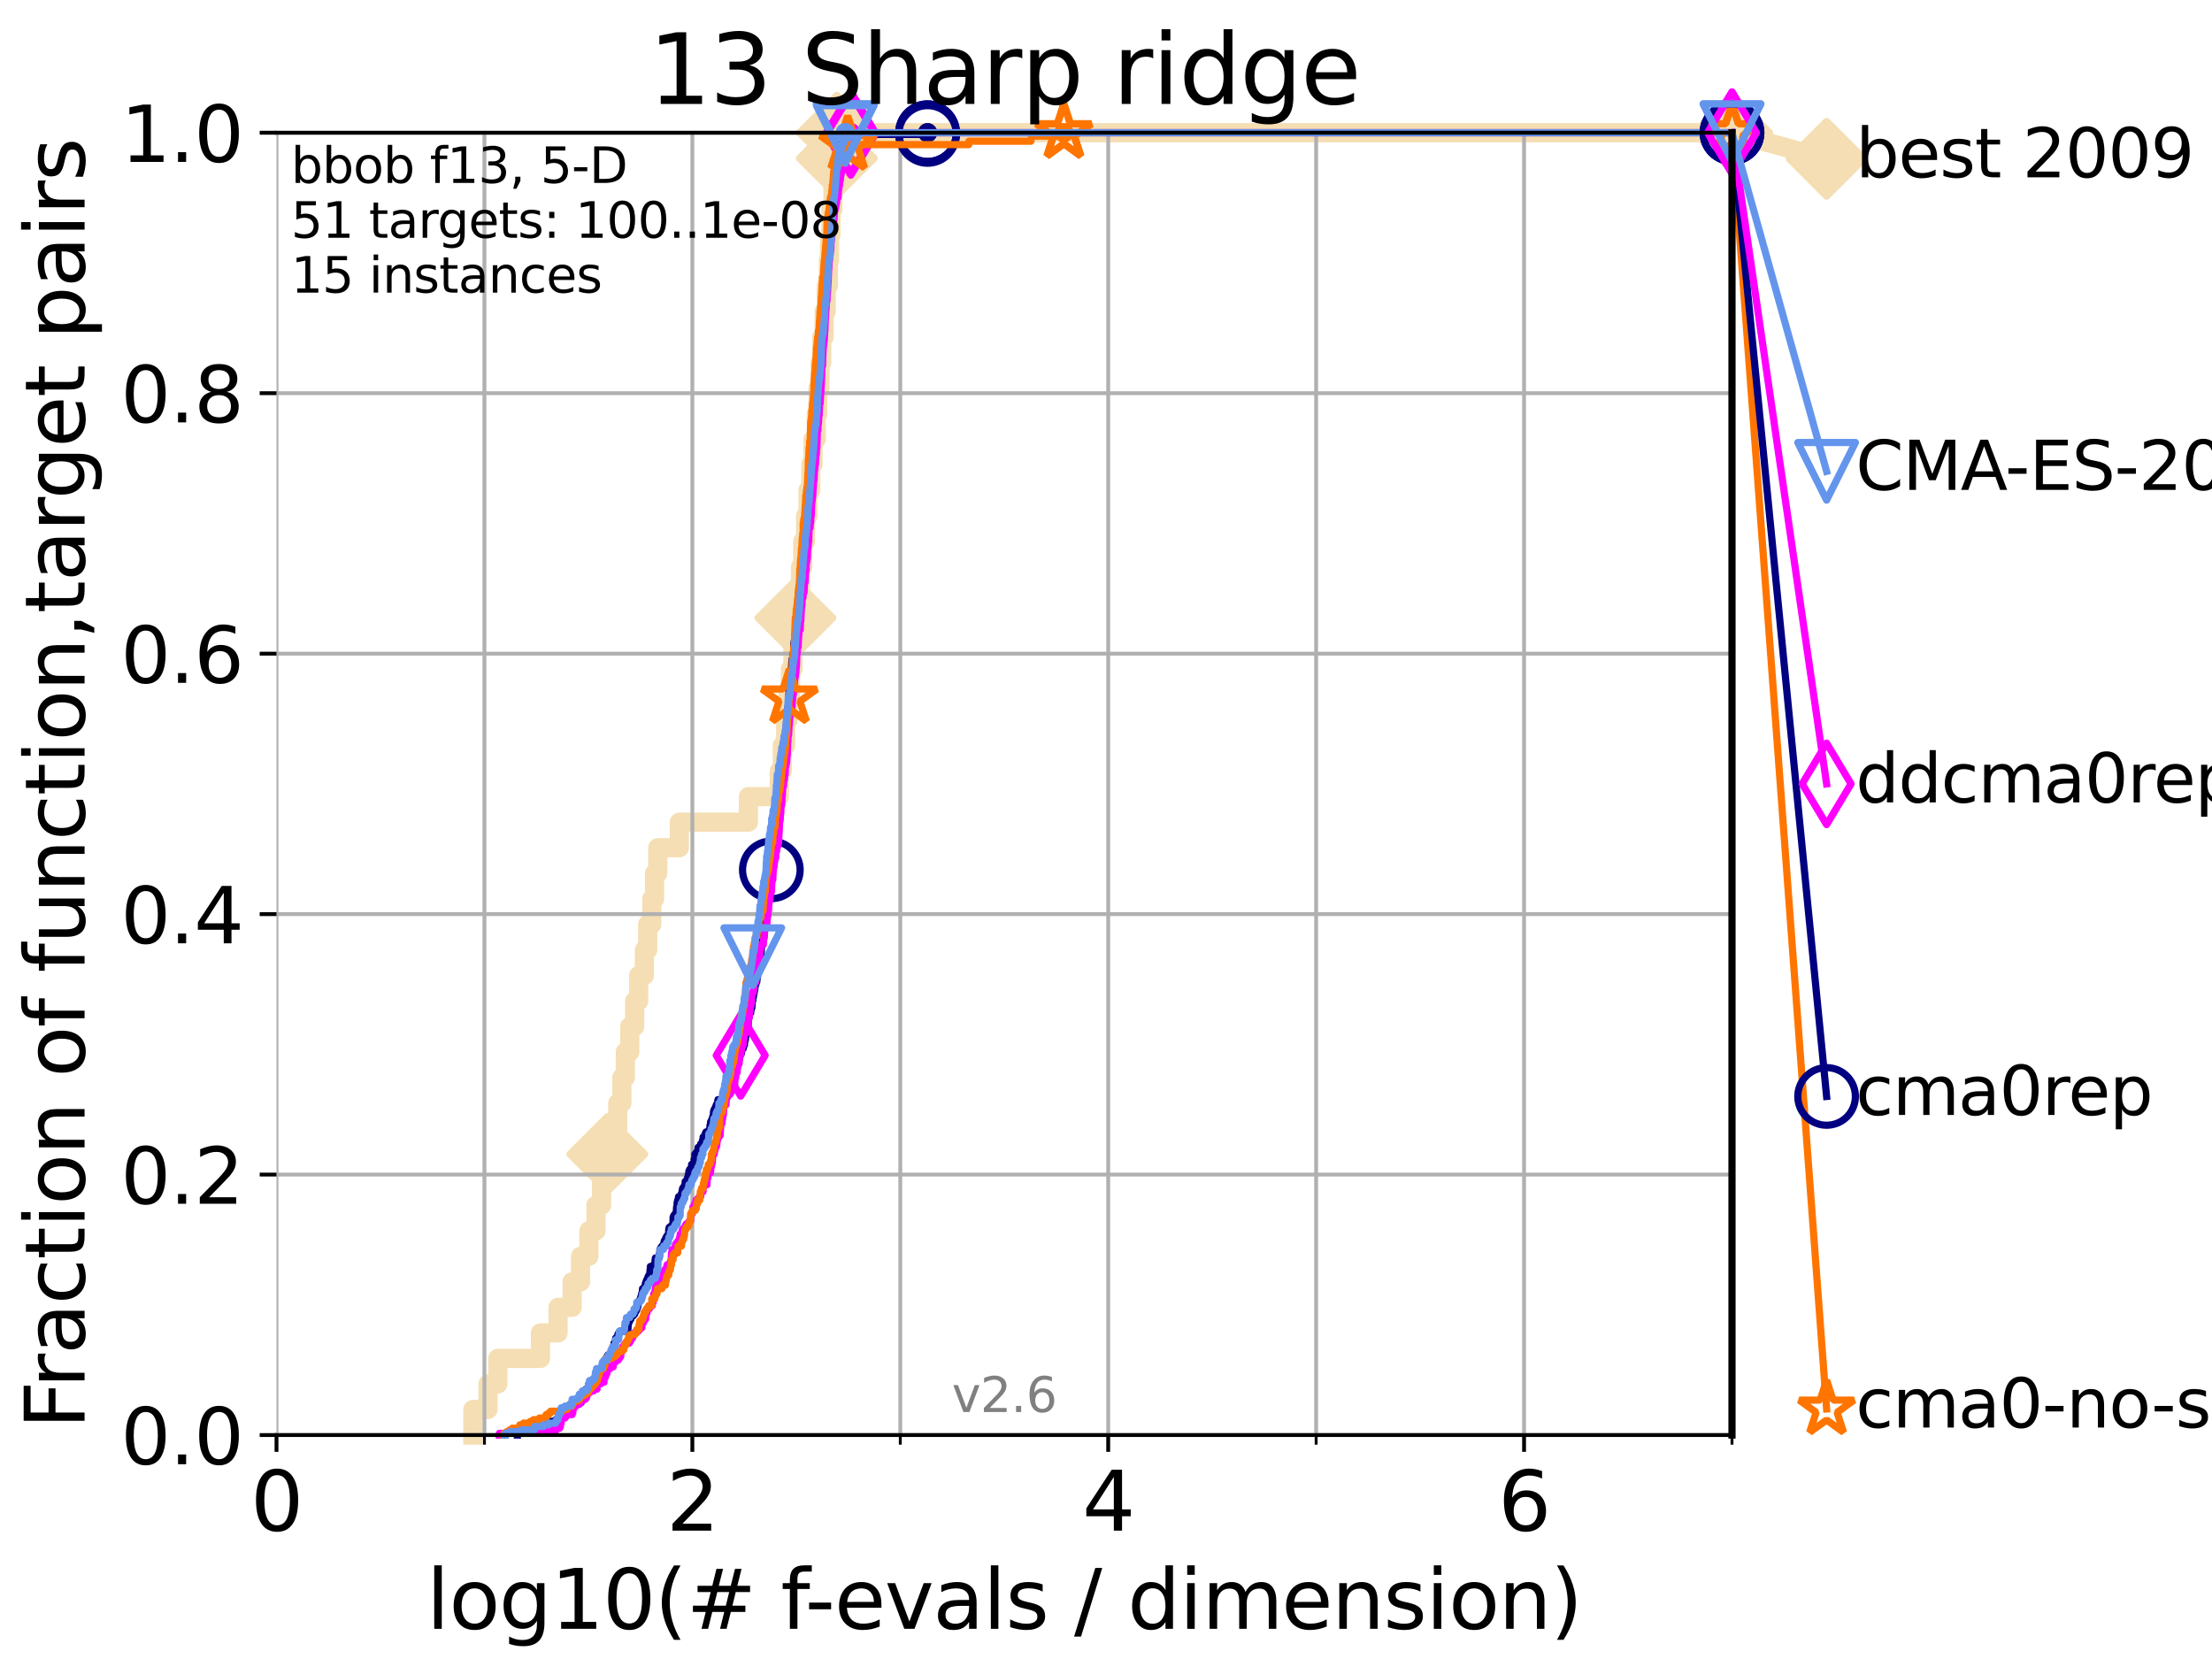 <?xml version="1.0" encoding="utf-8" standalone="no"?>
<!DOCTYPE svg PUBLIC "-//W3C//DTD SVG 1.1//EN"
  "http://www.w3.org/Graphics/SVG/1.1/DTD/svg11.dtd">
<svg xmlns:xlink="http://www.w3.org/1999/xlink" width="460.8pt" height="345.6pt" viewBox="0 0 460.8 345.6" xmlns="http://www.w3.org/2000/svg" version="1.1">
 <defs>
  <style type="text/css">*{stroke-linejoin: round; stroke-linecap: butt}</style>
 </defs>
 <g id="figure_1">
  <g id="patch_1">
   <path d="M 0 345.6 
L 460.8 345.6 
L 460.8 0 
L 0 0 
z
" style="fill: #ffffff"/>
  </g>
  <g id="axes_1">
   <g id="patch_2">
    <path d="M 57.6 298.944 
L 360.806 298.944 
L 360.806 27.648 
L 57.6 27.648 
z
" style="fill: #ffffff"/>
   </g>
   <g id="line2d_1">
    <path d="M 98.51 298.944 
L 98.51 293.624 
L 101.653 293.624 
L 101.653 288.305 
L 103.707 288.305 
L 103.707 282.985 
L 112.589 282.985 
L 112.589 277.666 
L 116.253 277.666 
L 116.253 272.346 
L 119.177 272.346 
L 119.177 267.027 
L 120.944 267.027 
L 120.944 261.707 
L 122.678 261.707 
L 122.678 256.388 
L 124.156 256.388 
L 124.156 251.068 
L 125.322 251.068 
L 125.322 245.749 
L 126.517 245.749 
L 126.517 240.429 
L 127.822 240.429 
L 127.822 235.11 
L 128.701 235.11 
L 128.701 229.79 
L 129.541 229.79 
L 129.541 224.471 
L 130.266 224.471 
L 130.266 219.151 
L 131.191 219.151 
L 131.191 213.832 
L 132.216 213.832 
L 132.216 208.512 
L 133.052 208.512 
L 133.052 203.192 
L 134.241 203.192 
L 134.241 197.873 
L 134.932 197.873 
L 134.932 192.553 
L 135.776 192.553 
L 135.776 187.234 
L 136.357 187.234 
L 136.357 181.914 
L 137.031 181.914 
L 137.031 176.595 
L 141.524 176.595 
L 141.524 171.275 
L 155.904 171.275 
L 155.904 165.956 
L 162.349 165.956 
L 162.349 160.636 
L 162.957 160.636 
L 162.957 155.317 
L 163.666 155.317 
L 163.666 149.997 
L 164.168 149.997 
L 164.168 144.678 
L 164.683 144.678 
L 164.683 139.358 
L 165.183 139.358 
L 165.183 134.039 
L 165.695 134.039 
L 165.695 128.719 
L 166.252 128.719 
L 166.252 123.4 
L 166.758 123.4 
L 166.758 118.08 
L 167.229 118.08 
L 167.229 112.76 
L 167.818 112.76 
L 167.818 107.441 
L 168.316 107.441 
L 168.316 102.121 
L 168.903 102.121 
L 168.903 96.802 
L 169.364 96.802 
L 169.364 91.482 
L 170.044 91.482 
L 170.044 86.163 
L 170.374 86.163 
L 170.374 80.843 
L 170.828 80.843 
L 170.828 75.524 
L 171.191 75.524 
L 171.191 70.204 
L 171.678 70.204 
L 171.678 64.885 
L 172.119 64.885 
L 172.119 59.565 
L 172.566 59.565 
L 172.566 54.246 
L 172.815 54.246 
L 172.815 48.926 
L 173.101 48.926 
L 173.101 43.607 
L 173.51 43.607 
L 173.51 38.287 
L 174.011 38.287 
L 174.011 32.968 
L 174.325 32.968 
L 174.325 27.648 
L 360.806 27.648 
" style="fill: none; stroke: #f5deb3; stroke-width: 4; stroke-linecap: square"/>
   </g>
   <g id="line2d_2">
    <defs>
     <path id="mdc5bd0dd3c" d="M -0 7.778 
L 7.778 0 
L 0 -7.778 
L -7.778 -0 
z
" style="stroke: #f5deb3; stroke-width: 1.5; stroke-linejoin: miter"/>
    </defs>
    <g>
     <use xlink:href="#mdc5bd0dd3c" x="126.517" y="240.429" style="fill: #f5deb3; stroke: #f5deb3; stroke-width: 1.5; stroke-linejoin: miter"/>
     <use xlink:href="#mdc5bd0dd3c" x="165.695" y="128.719" style="fill: #f5deb3; stroke: #f5deb3; stroke-width: 1.5; stroke-linejoin: miter"/>
     <use xlink:href="#mdc5bd0dd3c" x="174.325" y="32.968" style="fill: #f5deb3; stroke: #f5deb3; stroke-width: 1.5; stroke-linejoin: miter"/>
     <use xlink:href="#mdc5bd0dd3c" x="174.325" y="27.648" style="fill: #f5deb3; stroke: #f5deb3; stroke-width: 1.5; stroke-linejoin: miter"/>
     <use xlink:href="#mdc5bd0dd3c" x="360.806" y="27.648" style="fill: #f5deb3; stroke: #f5deb3; stroke-width: 1.5; stroke-linejoin: miter"/>
    </g>
   </g>
   <g id="line2d_3">
    <path style="fill: none; stroke: #f5deb3; stroke-width: 4; stroke-linecap: square"/>
    <g/>
   </g>
   <g id="line2d_4">
    <path d="M 360.806 27.648 
L 380.515 33.074 
" style="fill: none; stroke: #f5deb3; stroke-width: 4; stroke-linecap: square"/>
    <g>
     <use xlink:href="#mdc5bd0dd3c" x="360.806" y="27.648" style="fill: #f5deb3; stroke: #f5deb3; stroke-width: 1.5; stroke-linejoin: miter"/>
     <use xlink:href="#mdc5bd0dd3c" x="380.515" y="33.074" style="fill: #f5deb3; stroke: #f5deb3; stroke-width: 1.5; stroke-linejoin: miter"/>
    </g>
   </g>
   <g id="matplotlib.axis_1">
    <g id="xtick_1">
     <g id="line2d_5">
      <path d="M 57.6 298.944 
L 57.6 27.648 
" clip-path="url(#pf6b7281d41)" style="fill: none; stroke: #b0b0b0; stroke-width: 0.8; stroke-linecap: square"/>
     </g>
     <g id="line2d_6">
      <defs>
       <path id="mf64950e9b7" d="M 0 0 
L 0 3.5 
" style="stroke: #000000; stroke-width: 0.8"/>
      </defs>
      <g>
       <use xlink:href="#mf64950e9b7" x="57.6" y="298.944" style="stroke: #000000; stroke-width: 0.8"/>
      </g>
     </g>
     <g id="text_1">
      <!-- 0 -->
      <g transform="translate(52.192 318.861)scale(0.17 -0.17)">
       <defs>
        <path id="DejaVuSans-30" d="M 2034 4250 
Q 1547 4250 1301 3770 
Q 1056 3291 1056 2328 
Q 1056 1369 1301 889 
Q 1547 409 2034 409 
Q 2525 409 2770 889 
Q 3016 1369 3016 2328 
Q 3016 3291 2770 3770 
Q 2525 4250 2034 4250 
z
M 2034 4750 
Q 2819 4750 3233 4129 
Q 3647 3509 3647 2328 
Q 3647 1150 3233 529 
Q 2819 -91 2034 -91 
Q 1250 -91 836 529 
Q 422 1150 422 2328 
Q 422 3509 836 4129 
Q 1250 4750 2034 4750 
z
" transform="scale(0.016)"/>
       </defs>
       <use xlink:href="#DejaVuSans-30"/>
      </g>
     </g>
    </g>
    <g id="xtick_2">
     <g id="line2d_7">
      <path d="M 144.23 298.944 
L 144.23 27.648 
" clip-path="url(#pf6b7281d41)" style="fill: none; stroke: #b0b0b0; stroke-width: 0.8; stroke-linecap: square"/>
     </g>
     <g id="line2d_8">
      <g>
       <use xlink:href="#mf64950e9b7" x="144.23" y="298.944" style="stroke: #000000; stroke-width: 0.8"/>
      </g>
     </g>
     <g id="text_2">
      <!-- 2 -->
      <g transform="translate(138.822 318.861)scale(0.17 -0.17)">
       <defs>
        <path id="DejaVuSans-32" d="M 1228 531 
L 3431 531 
L 3431 0 
L 469 0 
L 469 531 
Q 828 903 1448 1529 
Q 2069 2156 2228 2338 
Q 2531 2678 2651 2914 
Q 2772 3150 2772 3378 
Q 2772 3750 2511 3984 
Q 2250 4219 1831 4219 
Q 1534 4219 1204 4116 
Q 875 4013 500 3803 
L 500 4441 
Q 881 4594 1212 4672 
Q 1544 4750 1819 4750 
Q 2544 4750 2975 4387 
Q 3406 4025 3406 3419 
Q 3406 3131 3298 2873 
Q 3191 2616 2906 2266 
Q 2828 2175 2409 1742 
Q 1991 1309 1228 531 
z
" transform="scale(0.016)"/>
       </defs>
       <use xlink:href="#DejaVuSans-32"/>
      </g>
     </g>
    </g>
    <g id="xtick_3">
     <g id="line2d_9">
      <path d="M 230.861 298.944 
L 230.861 27.648 
" clip-path="url(#pf6b7281d41)" style="fill: none; stroke: #b0b0b0; stroke-width: 0.8; stroke-linecap: square"/>
     </g>
     <g id="line2d_10">
      <g>
       <use xlink:href="#mf64950e9b7" x="230.861" y="298.944" style="stroke: #000000; stroke-width: 0.8"/>
      </g>
     </g>
     <g id="text_3">
      <!-- 4 -->
      <g transform="translate(225.453 318.861)scale(0.17 -0.17)">
       <defs>
        <path id="DejaVuSans-34" d="M 2419 4116 
L 825 1625 
L 2419 1625 
L 2419 4116 
z
M 2253 4666 
L 3047 4666 
L 3047 1625 
L 3713 1625 
L 3713 1100 
L 3047 1100 
L 3047 0 
L 2419 0 
L 2419 1100 
L 313 1100 
L 313 1709 
L 2253 4666 
z
" transform="scale(0.016)"/>
       </defs>
       <use xlink:href="#DejaVuSans-34"/>
      </g>
     </g>
    </g>
    <g id="xtick_4">
     <g id="line2d_11">
      <path d="M 317.491 298.944 
L 317.491 27.648 
" clip-path="url(#pf6b7281d41)" style="fill: none; stroke: #b0b0b0; stroke-width: 0.8; stroke-linecap: square"/>
     </g>
     <g id="line2d_12">
      <g>
       <use xlink:href="#mf64950e9b7" x="317.491" y="298.944" style="stroke: #000000; stroke-width: 0.8"/>
      </g>
     </g>
     <g id="text_4">
      <!-- 6 -->
      <g transform="translate(312.083 318.861)scale(0.17 -0.17)">
       <defs>
        <path id="DejaVuSans-36" d="M 2113 2584 
Q 1688 2584 1439 2293 
Q 1191 2003 1191 1497 
Q 1191 994 1439 701 
Q 1688 409 2113 409 
Q 2538 409 2786 701 
Q 3034 994 3034 1497 
Q 3034 2003 2786 2293 
Q 2538 2584 2113 2584 
z
M 3366 4563 
L 3366 3988 
Q 3128 4100 2886 4159 
Q 2644 4219 2406 4219 
Q 1781 4219 1451 3797 
Q 1122 3375 1075 2522 
Q 1259 2794 1537 2939 
Q 1816 3084 2150 3084 
Q 2853 3084 3261 2657 
Q 3669 2231 3669 1497 
Q 3669 778 3244 343 
Q 2819 -91 2113 -91 
Q 1303 -91 875 529 
Q 447 1150 447 2328 
Q 447 3434 972 4092 
Q 1497 4750 2381 4750 
Q 2619 4750 2861 4703 
Q 3103 4656 3366 4563 
z
" transform="scale(0.016)"/>
       </defs>
       <use xlink:href="#DejaVuSans-36"/>
      </g>
     </g>
    </g>
    <g id="xtick_5">
     <g id="line2d_13">
      <path d="M 100.915 298.944 
L 100.915 27.648 
" clip-path="url(#pf6b7281d41)" style="fill: none; stroke: #b0b0b0; stroke-width: 0.8; stroke-linecap: square"/>
     </g>
     <g id="line2d_14">
      <defs>
       <path id="maadbc05da5" d="M 0 0 
L 0 2 
" style="stroke: #000000; stroke-width: 0.6"/>
      </defs>
      <g>
       <use xlink:href="#maadbc05da5" x="100.915" y="298.944" style="stroke: #000000; stroke-width: 0.6"/>
      </g>
     </g>
    </g>
    <g id="xtick_6">
     <g id="line2d_15">
      <path d="M 187.546 298.944 
L 187.546 27.648 
" clip-path="url(#pf6b7281d41)" style="fill: none; stroke: #b0b0b0; stroke-width: 0.8; stroke-linecap: square"/>
     </g>
     <g id="line2d_16">
      <g>
       <use xlink:href="#maadbc05da5" x="187.546" y="298.944" style="stroke: #000000; stroke-width: 0.6"/>
      </g>
     </g>
    </g>
    <g id="xtick_7">
     <g id="line2d_17">
      <path d="M 274.176 298.944 
L 274.176 27.648 
" clip-path="url(#pf6b7281d41)" style="fill: none; stroke: #b0b0b0; stroke-width: 0.8; stroke-linecap: square"/>
     </g>
     <g id="line2d_18">
      <g>
       <use xlink:href="#maadbc05da5" x="274.176" y="298.944" style="stroke: #000000; stroke-width: 0.6"/>
      </g>
     </g>
    </g>
    <g id="xtick_8">
     <g id="line2d_19">
      <path d="M 360.806 298.944 
L 360.806 27.648 
" clip-path="url(#pf6b7281d41)" style="fill: none; stroke: #b0b0b0; stroke-width: 0.8; stroke-linecap: square"/>
     </g>
     <g id="line2d_20">
      <g>
       <use xlink:href="#maadbc05da5" x="360.806" y="298.944" style="stroke: #000000; stroke-width: 0.6"/>
      </g>
     </g>
    </g>
    <g id="text_5">
     <!-- log10(# f-evals / dimension) -->
     <g transform="translate(88.823 339.314)scale(0.17 -0.17)">
      <defs>
       <path id="DejaVuSans-6c" d="M 603 4863 
L 1178 4863 
L 1178 0 
L 603 0 
L 603 4863 
z
" transform="scale(0.016)"/>
       <path id="DejaVuSans-6f" d="M 1959 3097 
Q 1497 3097 1228 2736 
Q 959 2375 959 1747 
Q 959 1119 1226 758 
Q 1494 397 1959 397 
Q 2419 397 2687 759 
Q 2956 1122 2956 1747 
Q 2956 2369 2687 2733 
Q 2419 3097 1959 3097 
z
M 1959 3584 
Q 2709 3584 3137 3096 
Q 3566 2609 3566 1747 
Q 3566 888 3137 398 
Q 2709 -91 1959 -91 
Q 1206 -91 779 398 
Q 353 888 353 1747 
Q 353 2609 779 3096 
Q 1206 3584 1959 3584 
z
" transform="scale(0.016)"/>
       <path id="DejaVuSans-67" d="M 2906 1791 
Q 2906 2416 2648 2759 
Q 2391 3103 1925 3103 
Q 1463 3103 1205 2759 
Q 947 2416 947 1791 
Q 947 1169 1205 825 
Q 1463 481 1925 481 
Q 2391 481 2648 825 
Q 2906 1169 2906 1791 
z
M 3481 434 
Q 3481 -459 3084 -895 
Q 2688 -1331 1869 -1331 
Q 1566 -1331 1297 -1286 
Q 1028 -1241 775 -1147 
L 775 -588 
Q 1028 -725 1275 -790 
Q 1522 -856 1778 -856 
Q 2344 -856 2625 -561 
Q 2906 -266 2906 331 
L 2906 616 
Q 2728 306 2450 153 
Q 2172 0 1784 0 
Q 1141 0 747 490 
Q 353 981 353 1791 
Q 353 2603 747 3093 
Q 1141 3584 1784 3584 
Q 2172 3584 2450 3431 
Q 2728 3278 2906 2969 
L 2906 3500 
L 3481 3500 
L 3481 434 
z
" transform="scale(0.016)"/>
       <path id="DejaVuSans-31" d="M 794 531 
L 1825 531 
L 1825 4091 
L 703 3866 
L 703 4441 
L 1819 4666 
L 2450 4666 
L 2450 531 
L 3481 531 
L 3481 0 
L 794 0 
L 794 531 
z
" transform="scale(0.016)"/>
       <path id="DejaVuSans-28" d="M 1984 4856 
Q 1566 4138 1362 3434 
Q 1159 2731 1159 2009 
Q 1159 1288 1364 580 
Q 1569 -128 1984 -844 
L 1484 -844 
Q 1016 -109 783 600 
Q 550 1309 550 2009 
Q 550 2706 781 3412 
Q 1013 4119 1484 4856 
L 1984 4856 
z
" transform="scale(0.016)"/>
       <path id="DejaVuSans-23" d="M 3272 2816 
L 2363 2816 
L 2100 1772 
L 3016 1772 
L 3272 2816 
z
M 2803 4594 
L 2478 3297 
L 3391 3297 
L 3719 4594 
L 4219 4594 
L 3897 3297 
L 4872 3297 
L 4872 2816 
L 3775 2816 
L 3519 1772 
L 4513 1772 
L 4513 1294 
L 3397 1294 
L 3072 0 
L 2572 0 
L 2894 1294 
L 1978 1294 
L 1656 0 
L 1153 0 
L 1478 1294 
L 494 1294 
L 494 1772 
L 1594 1772 
L 1856 2816 
L 850 2816 
L 850 3297 
L 1978 3297 
L 2297 4594 
L 2803 4594 
z
" transform="scale(0.016)"/>
       <path id="DejaVuSans-20" transform="scale(0.016)"/>
       <path id="DejaVuSans-66" d="M 2375 4863 
L 2375 4384 
L 1825 4384 
Q 1516 4384 1395 4259 
Q 1275 4134 1275 3809 
L 1275 3500 
L 2222 3500 
L 2222 3053 
L 1275 3053 
L 1275 0 
L 697 0 
L 697 3053 
L 147 3053 
L 147 3500 
L 697 3500 
L 697 3744 
Q 697 4328 969 4595 
Q 1241 4863 1831 4863 
L 2375 4863 
z
" transform="scale(0.016)"/>
       <path id="DejaVuSans-2d" d="M 313 2009 
L 1997 2009 
L 1997 1497 
L 313 1497 
L 313 2009 
z
" transform="scale(0.016)"/>
       <path id="DejaVuSans-65" d="M 3597 1894 
L 3597 1613 
L 953 1613 
Q 991 1019 1311 708 
Q 1631 397 2203 397 
Q 2534 397 2845 478 
Q 3156 559 3463 722 
L 3463 178 
Q 3153 47 2828 -22 
Q 2503 -91 2169 -91 
Q 1331 -91 842 396 
Q 353 884 353 1716 
Q 353 2575 817 3079 
Q 1281 3584 2069 3584 
Q 2775 3584 3186 3129 
Q 3597 2675 3597 1894 
z
M 3022 2063 
Q 3016 2534 2758 2815 
Q 2500 3097 2075 3097 
Q 1594 3097 1305 2825 
Q 1016 2553 972 2059 
L 3022 2063 
z
" transform="scale(0.016)"/>
       <path id="DejaVuSans-76" d="M 191 3500 
L 800 3500 
L 1894 563 
L 2988 3500 
L 3597 3500 
L 2284 0 
L 1503 0 
L 191 3500 
z
" transform="scale(0.016)"/>
       <path id="DejaVuSans-61" d="M 2194 1759 
Q 1497 1759 1228 1600 
Q 959 1441 959 1056 
Q 959 750 1161 570 
Q 1363 391 1709 391 
Q 2188 391 2477 730 
Q 2766 1069 2766 1631 
L 2766 1759 
L 2194 1759 
z
M 3341 1997 
L 3341 0 
L 2766 0 
L 2766 531 
Q 2569 213 2275 61 
Q 1981 -91 1556 -91 
Q 1019 -91 701 211 
Q 384 513 384 1019 
Q 384 1609 779 1909 
Q 1175 2209 1959 2209 
L 2766 2209 
L 2766 2266 
Q 2766 2663 2505 2880 
Q 2244 3097 1772 3097 
Q 1472 3097 1187 3025 
Q 903 2953 641 2809 
L 641 3341 
Q 956 3463 1253 3523 
Q 1550 3584 1831 3584 
Q 2591 3584 2966 3190 
Q 3341 2797 3341 1997 
z
" transform="scale(0.016)"/>
       <path id="DejaVuSans-73" d="M 2834 3397 
L 2834 2853 
Q 2591 2978 2328 3040 
Q 2066 3103 1784 3103 
Q 1356 3103 1142 2972 
Q 928 2841 928 2578 
Q 928 2378 1081 2264 
Q 1234 2150 1697 2047 
L 1894 2003 
Q 2506 1872 2764 1633 
Q 3022 1394 3022 966 
Q 3022 478 2636 193 
Q 2250 -91 1575 -91 
Q 1294 -91 989 -36 
Q 684 19 347 128 
L 347 722 
Q 666 556 975 473 
Q 1284 391 1588 391 
Q 1994 391 2212 530 
Q 2431 669 2431 922 
Q 2431 1156 2273 1281 
Q 2116 1406 1581 1522 
L 1381 1569 
Q 847 1681 609 1914 
Q 372 2147 372 2553 
Q 372 3047 722 3315 
Q 1072 3584 1716 3584 
Q 2034 3584 2315 3537 
Q 2597 3491 2834 3397 
z
" transform="scale(0.016)"/>
       <path id="DejaVuSans-2f" d="M 1625 4666 
L 2156 4666 
L 531 -594 
L 0 -594 
L 1625 4666 
z
" transform="scale(0.016)"/>
       <path id="DejaVuSans-64" d="M 2906 2969 
L 2906 4863 
L 3481 4863 
L 3481 0 
L 2906 0 
L 2906 525 
Q 2725 213 2448 61 
Q 2172 -91 1784 -91 
Q 1150 -91 751 415 
Q 353 922 353 1747 
Q 353 2572 751 3078 
Q 1150 3584 1784 3584 
Q 2172 3584 2448 3432 
Q 2725 3281 2906 2969 
z
M 947 1747 
Q 947 1113 1208 752 
Q 1469 391 1925 391 
Q 2381 391 2643 752 
Q 2906 1113 2906 1747 
Q 2906 2381 2643 2742 
Q 2381 3103 1925 3103 
Q 1469 3103 1208 2742 
Q 947 2381 947 1747 
z
" transform="scale(0.016)"/>
       <path id="DejaVuSans-69" d="M 603 3500 
L 1178 3500 
L 1178 0 
L 603 0 
L 603 3500 
z
M 603 4863 
L 1178 4863 
L 1178 4134 
L 603 4134 
L 603 4863 
z
" transform="scale(0.016)"/>
       <path id="DejaVuSans-6d" d="M 3328 2828 
Q 3544 3216 3844 3400 
Q 4144 3584 4550 3584 
Q 5097 3584 5394 3201 
Q 5691 2819 5691 2113 
L 5691 0 
L 5113 0 
L 5113 2094 
Q 5113 2597 4934 2840 
Q 4756 3084 4391 3084 
Q 3944 3084 3684 2787 
Q 3425 2491 3425 1978 
L 3425 0 
L 2847 0 
L 2847 2094 
Q 2847 2600 2669 2842 
Q 2491 3084 2119 3084 
Q 1678 3084 1418 2786 
Q 1159 2488 1159 1978 
L 1159 0 
L 581 0 
L 581 3500 
L 1159 3500 
L 1159 2956 
Q 1356 3278 1631 3431 
Q 1906 3584 2284 3584 
Q 2666 3584 2933 3390 
Q 3200 3197 3328 2828 
z
" transform="scale(0.016)"/>
       <path id="DejaVuSans-6e" d="M 3513 2113 
L 3513 0 
L 2938 0 
L 2938 2094 
Q 2938 2591 2744 2837 
Q 2550 3084 2163 3084 
Q 1697 3084 1428 2787 
Q 1159 2491 1159 1978 
L 1159 0 
L 581 0 
L 581 3500 
L 1159 3500 
L 1159 2956 
Q 1366 3272 1645 3428 
Q 1925 3584 2291 3584 
Q 2894 3584 3203 3211 
Q 3513 2838 3513 2113 
z
" transform="scale(0.016)"/>
       <path id="DejaVuSans-29" d="M 513 4856 
L 1013 4856 
Q 1481 4119 1714 3412 
Q 1947 2706 1947 2009 
Q 1947 1309 1714 600 
Q 1481 -109 1013 -844 
L 513 -844 
Q 928 -128 1133 580 
Q 1338 1288 1338 2009 
Q 1338 2731 1133 3434 
Q 928 4138 513 4856 
z
" transform="scale(0.016)"/>
      </defs>
      <use xlink:href="#DejaVuSans-6c"/>
      <use xlink:href="#DejaVuSans-6f" x="27.783"/>
      <use xlink:href="#DejaVuSans-67" x="88.965"/>
      <use xlink:href="#DejaVuSans-31" x="152.441"/>
      <use xlink:href="#DejaVuSans-30" x="216.064"/>
      <use xlink:href="#DejaVuSans-28" x="279.688"/>
      <use xlink:href="#DejaVuSans-23" x="318.701"/>
      <use xlink:href="#DejaVuSans-20" x="402.49"/>
      <use xlink:href="#DejaVuSans-66" x="434.277"/>
      <use xlink:href="#DejaVuSans-2d" x="463.982"/>
      <use xlink:href="#DejaVuSans-65" x="500.066"/>
      <use xlink:href="#DejaVuSans-76" x="561.59"/>
      <use xlink:href="#DejaVuSans-61" x="620.77"/>
      <use xlink:href="#DejaVuSans-6c" x="682.049"/>
      <use xlink:href="#DejaVuSans-73" x="709.832"/>
      <use xlink:href="#DejaVuSans-20" x="761.932"/>
      <use xlink:href="#DejaVuSans-2f" x="793.719"/>
      <use xlink:href="#DejaVuSans-20" x="827.41"/>
      <use xlink:href="#DejaVuSans-64" x="859.197"/>
      <use xlink:href="#DejaVuSans-69" x="922.674"/>
      <use xlink:href="#DejaVuSans-6d" x="950.457"/>
      <use xlink:href="#DejaVuSans-65" x="1047.869"/>
      <use xlink:href="#DejaVuSans-6e" x="1109.393"/>
      <use xlink:href="#DejaVuSans-73" x="1172.771"/>
      <use xlink:href="#DejaVuSans-69" x="1224.871"/>
      <use xlink:href="#DejaVuSans-6f" x="1252.654"/>
      <use xlink:href="#DejaVuSans-6e" x="1313.836"/>
      <use xlink:href="#DejaVuSans-29" x="1377.215"/>
     </g>
    </g>
   </g>
   <g id="matplotlib.axis_2">
    <g id="ytick_1">
     <g id="line2d_21">
      <path d="M 57.6 298.944 
L 360.806 298.944 
" clip-path="url(#pf6b7281d41)" style="fill: none; stroke: #b0b0b0; stroke-width: 0.8; stroke-linecap: square"/>
     </g>
     <g id="line2d_22">
      <defs>
       <path id="m93b7f10386" d="M 0 0 
L -3.5 0 
" style="stroke: #000000; stroke-width: 0.8"/>
      </defs>
      <g>
       <use xlink:href="#m93b7f10386" x="57.6" y="298.944" style="stroke: #000000; stroke-width: 0.8"/>
      </g>
     </g>
     <g id="text_6">
      <!-- 0.0 -->
      <g transform="translate(25.155 305.023)scale(0.16 -0.16)">
       <defs>
        <path id="DejaVuSans-2e" d="M 684 794 
L 1344 794 
L 1344 0 
L 684 0 
L 684 794 
z
" transform="scale(0.016)"/>
       </defs>
       <use xlink:href="#DejaVuSans-30"/>
       <use xlink:href="#DejaVuSans-2e" x="63.623"/>
       <use xlink:href="#DejaVuSans-30" x="95.41"/>
      </g>
     </g>
    </g>
    <g id="ytick_2">
     <g id="line2d_23">
      <path d="M 57.6 244.685 
L 360.806 244.685 
" clip-path="url(#pf6b7281d41)" style="fill: none; stroke: #b0b0b0; stroke-width: 0.8; stroke-linecap: square"/>
     </g>
     <g id="line2d_24">
      <g>
       <use xlink:href="#m93b7f10386" x="57.6" y="244.685" style="stroke: #000000; stroke-width: 0.8"/>
      </g>
     </g>
     <g id="text_7">
      <!-- 0.2 -->
      <g transform="translate(25.155 250.764)scale(0.16 -0.16)">
       <use xlink:href="#DejaVuSans-30"/>
       <use xlink:href="#DejaVuSans-2e" x="63.623"/>
       <use xlink:href="#DejaVuSans-32" x="95.41"/>
      </g>
     </g>
    </g>
    <g id="ytick_3">
     <g id="line2d_25">
      <path d="M 57.6 190.426 
L 360.806 190.426 
" clip-path="url(#pf6b7281d41)" style="fill: none; stroke: #b0b0b0; stroke-width: 0.8; stroke-linecap: square"/>
     </g>
     <g id="line2d_26">
      <g>
       <use xlink:href="#m93b7f10386" x="57.6" y="190.426" style="stroke: #000000; stroke-width: 0.8"/>
      </g>
     </g>
     <g id="text_8">
      <!-- 0.4 -->
      <g transform="translate(25.155 196.504)scale(0.16 -0.16)">
       <use xlink:href="#DejaVuSans-30"/>
       <use xlink:href="#DejaVuSans-2e" x="63.623"/>
       <use xlink:href="#DejaVuSans-34" x="95.41"/>
      </g>
     </g>
    </g>
    <g id="ytick_4">
     <g id="line2d_27">
      <path d="M 57.6 136.166 
L 360.806 136.166 
" clip-path="url(#pf6b7281d41)" style="fill: none; stroke: #b0b0b0; stroke-width: 0.8; stroke-linecap: square"/>
     </g>
     <g id="line2d_28">
      <g>
       <use xlink:href="#m93b7f10386" x="57.6" y="136.166" style="stroke: #000000; stroke-width: 0.8"/>
      </g>
     </g>
     <g id="text_9">
      <!-- 0.6 -->
      <g transform="translate(25.155 142.245)scale(0.16 -0.16)">
       <use xlink:href="#DejaVuSans-30"/>
       <use xlink:href="#DejaVuSans-2e" x="63.623"/>
       <use xlink:href="#DejaVuSans-36" x="95.41"/>
      </g>
     </g>
    </g>
    <g id="ytick_5">
     <g id="line2d_29">
      <path d="M 57.6 81.907 
L 360.806 81.907 
" clip-path="url(#pf6b7281d41)" style="fill: none; stroke: #b0b0b0; stroke-width: 0.8; stroke-linecap: square"/>
     </g>
     <g id="line2d_30">
      <g>
       <use xlink:href="#m93b7f10386" x="57.6" y="81.907" style="stroke: #000000; stroke-width: 0.8"/>
      </g>
     </g>
     <g id="text_10">
      <!-- 0.8 -->
      <g transform="translate(25.155 87.986)scale(0.16 -0.16)">
       <defs>
        <path id="DejaVuSans-38" d="M 2034 2216 
Q 1584 2216 1326 1975 
Q 1069 1734 1069 1313 
Q 1069 891 1326 650 
Q 1584 409 2034 409 
Q 2484 409 2743 651 
Q 3003 894 3003 1313 
Q 3003 1734 2745 1975 
Q 2488 2216 2034 2216 
z
M 1403 2484 
Q 997 2584 770 2862 
Q 544 3141 544 3541 
Q 544 4100 942 4425 
Q 1341 4750 2034 4750 
Q 2731 4750 3128 4425 
Q 3525 4100 3525 3541 
Q 3525 3141 3298 2862 
Q 3072 2584 2669 2484 
Q 3125 2378 3379 2068 
Q 3634 1759 3634 1313 
Q 3634 634 3220 271 
Q 2806 -91 2034 -91 
Q 1263 -91 848 271 
Q 434 634 434 1313 
Q 434 1759 690 2068 
Q 947 2378 1403 2484 
z
M 1172 3481 
Q 1172 3119 1398 2916 
Q 1625 2713 2034 2713 
Q 2441 2713 2670 2916 
Q 2900 3119 2900 3481 
Q 2900 3844 2670 4047 
Q 2441 4250 2034 4250 
Q 1625 4250 1398 4047 
Q 1172 3844 1172 3481 
z
" transform="scale(0.016)"/>
       </defs>
       <use xlink:href="#DejaVuSans-30"/>
       <use xlink:href="#DejaVuSans-2e" x="63.623"/>
       <use xlink:href="#DejaVuSans-38" x="95.41"/>
      </g>
     </g>
    </g>
    <g id="ytick_6">
     <g id="line2d_31">
      <path d="M 57.6 27.648 
L 360.806 27.648 
" clip-path="url(#pf6b7281d41)" style="fill: none; stroke: #b0b0b0; stroke-width: 0.8; stroke-linecap: square"/>
     </g>
     <g id="line2d_32">
      <g>
       <use xlink:href="#m93b7f10386" x="57.6" y="27.648" style="stroke: #000000; stroke-width: 0.8"/>
      </g>
     </g>
     <g id="text_11">
      <!-- 1.0 -->
      <g transform="translate(25.155 33.727)scale(0.16 -0.16)">
       <use xlink:href="#DejaVuSans-31"/>
       <use xlink:href="#DejaVuSans-2e" x="63.623"/>
       <use xlink:href="#DejaVuSans-30" x="95.41"/>
      </g>
     </g>
    </g>
    <g id="text_12">
     <!-- Fraction of function,target pairs -->
     <g transform="translate(17.62 297.681)rotate(-90)scale(0.17 -0.17)">
      <defs>
       <path id="DejaVuSans-46" d="M 628 4666 
L 3309 4666 
L 3309 4134 
L 1259 4134 
L 1259 2759 
L 3109 2759 
L 3109 2228 
L 1259 2228 
L 1259 0 
L 628 0 
L 628 4666 
z
" transform="scale(0.016)"/>
       <path id="DejaVuSans-72" d="M 2631 2963 
Q 2534 3019 2420 3045 
Q 2306 3072 2169 3072 
Q 1681 3072 1420 2755 
Q 1159 2438 1159 1844 
L 1159 0 
L 581 0 
L 581 3500 
L 1159 3500 
L 1159 2956 
Q 1341 3275 1631 3429 
Q 1922 3584 2338 3584 
Q 2397 3584 2469 3576 
Q 2541 3569 2628 3553 
L 2631 2963 
z
" transform="scale(0.016)"/>
       <path id="DejaVuSans-63" d="M 3122 3366 
L 3122 2828 
Q 2878 2963 2633 3030 
Q 2388 3097 2138 3097 
Q 1578 3097 1268 2742 
Q 959 2388 959 1747 
Q 959 1106 1268 751 
Q 1578 397 2138 397 
Q 2388 397 2633 464 
Q 2878 531 3122 666 
L 3122 134 
Q 2881 22 2623 -34 
Q 2366 -91 2075 -91 
Q 1284 -91 818 406 
Q 353 903 353 1747 
Q 353 2603 823 3093 
Q 1294 3584 2113 3584 
Q 2378 3584 2631 3529 
Q 2884 3475 3122 3366 
z
" transform="scale(0.016)"/>
       <path id="DejaVuSans-74" d="M 1172 4494 
L 1172 3500 
L 2356 3500 
L 2356 3053 
L 1172 3053 
L 1172 1153 
Q 1172 725 1289 603 
Q 1406 481 1766 481 
L 2356 481 
L 2356 0 
L 1766 0 
Q 1100 0 847 248 
Q 594 497 594 1153 
L 594 3053 
L 172 3053 
L 172 3500 
L 594 3500 
L 594 4494 
L 1172 4494 
z
" transform="scale(0.016)"/>
       <path id="DejaVuSans-75" d="M 544 1381 
L 544 3500 
L 1119 3500 
L 1119 1403 
Q 1119 906 1312 657 
Q 1506 409 1894 409 
Q 2359 409 2629 706 
Q 2900 1003 2900 1516 
L 2900 3500 
L 3475 3500 
L 3475 0 
L 2900 0 
L 2900 538 
Q 2691 219 2414 64 
Q 2138 -91 1772 -91 
Q 1169 -91 856 284 
Q 544 659 544 1381 
z
M 1991 3584 
L 1991 3584 
z
" transform="scale(0.016)"/>
       <path id="DejaVuSans-2c" d="M 750 794 
L 1409 794 
L 1409 256 
L 897 -744 
L 494 -744 
L 750 256 
L 750 794 
z
" transform="scale(0.016)"/>
       <path id="DejaVuSans-70" d="M 1159 525 
L 1159 -1331 
L 581 -1331 
L 581 3500 
L 1159 3500 
L 1159 2969 
Q 1341 3281 1617 3432 
Q 1894 3584 2278 3584 
Q 2916 3584 3314 3078 
Q 3713 2572 3713 1747 
Q 3713 922 3314 415 
Q 2916 -91 2278 -91 
Q 1894 -91 1617 61 
Q 1341 213 1159 525 
z
M 3116 1747 
Q 3116 2381 2855 2742 
Q 2594 3103 2138 3103 
Q 1681 3103 1420 2742 
Q 1159 2381 1159 1747 
Q 1159 1113 1420 752 
Q 1681 391 2138 391 
Q 2594 391 2855 752 
Q 3116 1113 3116 1747 
z
" transform="scale(0.016)"/>
      </defs>
      <use xlink:href="#DejaVuSans-46"/>
      <use xlink:href="#DejaVuSans-72" x="50.27"/>
      <use xlink:href="#DejaVuSans-61" x="91.383"/>
      <use xlink:href="#DejaVuSans-63" x="152.662"/>
      <use xlink:href="#DejaVuSans-74" x="207.643"/>
      <use xlink:href="#DejaVuSans-69" x="246.852"/>
      <use xlink:href="#DejaVuSans-6f" x="274.635"/>
      <use xlink:href="#DejaVuSans-6e" x="335.816"/>
      <use xlink:href="#DejaVuSans-20" x="399.195"/>
      <use xlink:href="#DejaVuSans-6f" x="430.982"/>
      <use xlink:href="#DejaVuSans-66" x="492.164"/>
      <use xlink:href="#DejaVuSans-20" x="527.369"/>
      <use xlink:href="#DejaVuSans-66" x="559.156"/>
      <use xlink:href="#DejaVuSans-75" x="594.361"/>
      <use xlink:href="#DejaVuSans-6e" x="657.74"/>
      <use xlink:href="#DejaVuSans-63" x="721.119"/>
      <use xlink:href="#DejaVuSans-74" x="776.1"/>
      <use xlink:href="#DejaVuSans-69" x="815.309"/>
      <use xlink:href="#DejaVuSans-6f" x="843.092"/>
      <use xlink:href="#DejaVuSans-6e" x="904.273"/>
      <use xlink:href="#DejaVuSans-2c" x="967.652"/>
      <use xlink:href="#DejaVuSans-74" x="999.439"/>
      <use xlink:href="#DejaVuSans-61" x="1038.648"/>
      <use xlink:href="#DejaVuSans-72" x="1099.928"/>
      <use xlink:href="#DejaVuSans-67" x="1139.291"/>
      <use xlink:href="#DejaVuSans-65" x="1202.768"/>
      <use xlink:href="#DejaVuSans-74" x="1264.291"/>
      <use xlink:href="#DejaVuSans-20" x="1303.5"/>
      <use xlink:href="#DejaVuSans-70" x="1335.287"/>
      <use xlink:href="#DejaVuSans-61" x="1398.764"/>
      <use xlink:href="#DejaVuSans-69" x="1460.043"/>
      <use xlink:href="#DejaVuSans-72" x="1487.826"/>
      <use xlink:href="#DejaVuSans-73" x="1528.939"/>
     </g>
    </g>
   </g>
   <g id="line2d_33">
    <defs>
     <path id="mbac0b0ea7c" d="M 0 1.5 
C 0.398 1.5 0.779 1.342 1.061 1.061 
C 1.342 0.779 1.5 0.398 1.5 0 
C 1.5 -0.398 1.342 -0.779 1.061 -1.061 
C 0.779 -1.342 0.398 -1.5 0 -1.5 
C -0.398 -1.5 -0.779 -1.342 -1.061 -1.061 
C -1.342 -0.779 -1.5 -0.398 -1.5 0 
C -1.5 0.398 -1.342 0.779 -1.061 1.061 
C -0.779 1.342 -0.398 1.5 0 1.5 
z
" style="stroke: #f5deb3"/>
    </defs>
    <g>
     <use xlink:href="#mbac0b0ea7c" x="174.325" y="27.648" style="fill: #f5deb3; stroke: #f5deb3"/>
     <use xlink:href="#mbac0b0ea7c" x="174.325" y="27.648" style="fill: #f5deb3; stroke: #f5deb3"/>
    </g>
   </g>
   <g id="line2d_34">
    <defs>
     <path id="m5756c2810a" d="M 0 1.5 
C 0.398 1.5 0.779 1.342 1.061 1.061 
C 1.342 0.779 1.5 0.398 1.5 0 
C 1.5 -0.398 1.342 -0.779 1.061 -1.061 
C 0.779 -1.342 0.398 -1.5 0 -1.5 
C -0.398 -1.5 -0.779 -1.342 -1.061 -1.061 
C -1.342 -0.779 -1.5 -0.398 -1.5 0 
C -1.5 0.398 -1.342 0.779 -1.061 1.061 
C -0.779 1.342 -0.398 1.5 0 1.5 
z
" style="stroke: #000080"/>
    </defs>
    <g>
     <use xlink:href="#m5756c2810a" x="193.23" y="27.648" style="fill: #000080; stroke: #000080"/>
     <use xlink:href="#m5756c2810a" x="193.23" y="27.648" style="fill: #000080; stroke: #000080"/>
    </g>
   </g>
   <g id="line2d_35">
    <path d="M 107.775 298.944 
L 107.775 298.589 
L 111.762 298.589 
L 111.762 298.235 
L 111.972 298.235 
L 111.972 297.88 
L 112.18 297.88 
L 112.18 297.171 
L 113.954 297.171 
L 113.954 296.462 
L 114.327 296.462 
L 114.327 296.107 
L 115.747 296.107 
L 115.747 295.752 
L 116.419 295.752 
L 116.419 295.398 
L 116.908 295.398 
L 116.908 295.043 
L 117.068 295.043 
L 117.068 294.688 
L 117.54 294.688 
L 117.54 293.979 
L 117.695 293.979 
L 117.695 293.624 
L 117.849 293.624 
L 117.849 293.27 
L 118.451 293.27 
L 118.451 292.915 
L 118.745 292.915 
L 118.745 292.561 
L 120.013 292.561 
L 120.013 292.206 
L 121.073 292.206 
L 121.073 291.497 
L 121.202 291.497 
L 121.202 291.142 
L 121.456 291.142 
L 121.456 290.078 
L 121.831 290.078 
L 121.831 289.723 
L 122.077 289.723 
L 122.077 289.369 
L 122.678 289.369 
L 122.678 289.014 
L 123.03 289.014 
L 123.03 288.305 
L 123.488 288.305 
L 123.488 287.95 
L 123.936 287.95 
L 123.936 286.886 
L 124.265 286.886 
L 124.265 286.532 
L 124.907 286.532 
L 124.907 286.177 
L 125.116 286.177 
L 125.116 285.822 
L 125.425 285.822 
L 125.425 285.113 
L 125.729 285.113 
L 125.83 283.695 
L 126.226 283.695 
L 126.323 282.985 
L 126.421 282.985 
L 126.421 282.631 
L 126.614 282.631 
L 126.614 282.276 
L 127.181 282.276 
L 127.181 281.922 
L 127.731 281.922 
L 127.822 280.503 
L 127.911 280.503 
L 127.911 279.794 
L 128.178 279.794 
L 128.266 278.73 
L 128.701 278.73 
L 128.701 278.021 
L 128.872 278.021 
L 128.872 277.666 
L 129.125 277.666 
L 129.125 277.311 
L 130.345 277.311 
L 130.345 276.957 
L 130.811 276.957 
L 130.888 275.538 
L 131.04 275.538 
L 131.04 275.183 
L 131.191 275.183 
L 131.191 274.829 
L 131.416 274.829 
L 131.416 274.12 
L 131.929 274.12 
L 131.929 273.765 
L 132.216 273.765 
L 132.216 273.41 
L 132.358 273.41 
L 132.358 273.056 
L 132.569 273.056 
L 132.569 272.701 
L 132.709 272.701 
L 132.709 272.346 
L 132.847 272.346 
L 132.847 271.637 
L 132.984 271.637 
L 132.984 271.282 
L 133.12 271.282 
L 133.12 270.928 
L 133.457 270.928 
L 133.457 270.219 
L 133.656 270.219 
L 133.656 269.509 
L 133.788 269.509 
L 133.853 268.445 
L 134.241 268.445 
L 134.241 268.091 
L 134.432 268.091 
L 134.432 267.381 
L 134.558 267.381 
L 134.558 267.027 
L 134.684 267.027 
L 134.684 266.672 
L 134.87 266.672 
L 134.87 266.318 
L 134.993 266.318 
L 134.993 265.963 
L 135.177 265.963 
L 135.177 265.608 
L 135.359 265.608 
L 135.419 264.544 
L 135.479 264.544 
L 135.479 263.835 
L 136.127 263.835 
L 136.127 263.48 
L 136.414 263.48 
L 136.471 262.417 
L 136.528 262.417 
L 136.528 262.062 
L 137.305 262.062 
L 137.413 260.998 
L 137.467 260.998 
L 137.467 260.289 
L 137.628 260.289 
L 137.628 259.934 
L 137.893 259.934 
L 137.893 259.579 
L 138.207 259.579 
L 138.31 258.87 
L 138.362 258.87 
L 138.362 258.516 
L 138.566 258.516 
L 138.566 258.161 
L 138.718 258.161 
L 138.718 257.806 
L 138.919 257.806 
L 138.919 257.452 
L 139.265 257.452 
L 139.314 256.033 
L 139.411 256.033 
L 139.411 255.678 
L 139.844 255.678 
L 139.844 255.324 
L 140.173 255.324 
L 140.22 253.551 
L 140.359 253.551 
L 140.359 253.196 
L 140.634 253.196 
L 140.634 252.841 
L 140.861 252.841 
L 140.951 251.423 
L 140.995 251.423 
L 141.084 250.359 
L 141.173 250.359 
L 141.173 250.004 
L 141.305 250.004 
L 141.349 249.295 
L 141.911 249.295 
L 141.953 248.586 
L 142.08 248.586 
L 142.123 247.877 
L 142.207 247.877 
L 142.207 247.522 
L 142.456 247.522 
L 142.456 247.167 
L 142.662 247.167 
L 142.743 246.103 
L 143.186 246.103 
L 143.186 245.394 
L 143.345 245.394 
L 143.384 244.685 
L 143.502 244.685 
L 143.502 243.976 
L 143.657 243.976 
L 143.657 243.621 
L 143.927 243.621 
L 143.927 243.266 
L 144.079 243.266 
L 144.079 242.557 
L 144.455 242.557 
L 144.455 242.202 
L 144.603 242.202 
L 144.603 241.493 
L 144.75 241.493 
L 144.75 240.429 
L 145.04 240.429 
L 145.04 240.075 
L 145.362 240.075 
L 145.433 239.011 
L 145.955 239.011 
L 145.955 238.301 
L 146.295 238.301 
L 146.329 237.592 
L 146.463 237.592 
L 146.463 236.883 
L 146.761 236.883 
L 146.761 236.528 
L 146.892 236.528 
L 146.892 236.174 
L 147.055 236.174 
L 147.055 235.819 
L 147.597 235.819 
L 147.597 235.464 
L 147.847 235.464 
L 147.909 234.4 
L 148.002 234.4 
L 148.033 233.691 
L 148.216 233.691 
L 148.216 233.336 
L 148.368 233.336 
L 148.458 232.627 
L 148.578 232.627 
L 148.638 231.563 
L 148.727 231.563 
L 148.727 231.209 
L 148.933 231.209 
L 148.933 230.854 
L 149.079 230.854 
L 149.079 230.499 
L 149.224 230.499 
L 149.224 230.145 
L 149.396 230.145 
L 149.396 229.79 
L 149.51 229.79 
L 149.567 229.081 
L 150.479 229.081 
L 150.479 228.726 
L 150.774 228.726 
L 150.774 228.017 
L 151.22 228.017 
L 151.22 227.662 
L 151.349 227.662 
L 151.349 227.308 
L 151.478 227.308 
L 151.554 226.598 
L 151.605 226.598 
L 151.605 226.244 
L 151.732 226.244 
L 151.808 225.18 
L 151.958 225.18 
L 152.033 224.471 
L 152.156 224.471 
L 152.156 224.116 
L 152.279 224.116 
L 152.353 223.407 
L 152.62 223.407 
L 152.62 223.052 
L 153.212 223.052 
L 153.212 222.697 
L 153.559 222.697 
L 153.582 221.988 
L 153.674 221.988 
L 153.674 221.634 
L 153.787 221.634 
L 153.855 220.57 
L 154.057 220.57 
L 154.057 219.86 
L 154.234 219.86 
L 154.234 219.506 
L 154.432 219.506 
L 154.498 218.796 
L 154.563 218.796 
L 154.563 218.442 
L 154.843 218.442 
L 154.908 217.733 
L 155.077 217.733 
L 155.162 216.669 
L 155.267 216.669 
L 155.371 215.605 
L 155.454 215.605 
L 155.454 215.25 
L 155.599 215.25 
L 155.599 214.541 
L 155.823 214.541 
L 155.904 212.058 
L 156.025 212.058 
L 156.045 211.349 
L 156.185 211.349 
L 156.185 210.994 
L 156.384 210.994 
L 156.443 210.285 
L 156.521 210.285 
L 156.521 209.931 
L 156.638 209.931 
L 156.716 208.512 
L 156.813 208.512 
L 156.851 207.803 
L 156.928 207.803 
L 157.004 207.093 
L 157.062 207.093 
L 157.156 206.384 
L 157.213 206.384 
L 157.307 205.32 
L 157.382 205.32 
L 157.382 204.966 
L 157.494 204.966 
L 157.494 204.611 
L 157.642 204.611 
L 157.752 203.547 
L 157.789 203.547 
L 157.844 202.483 
L 157.935 202.483 
L 158.044 201.419 
L 158.116 201.419 
L 158.187 200.71 
L 158.259 200.71 
L 158.33 200.001 
L 158.401 200.001 
L 158.419 199.291 
L 158.525 199.291 
L 158.63 197.164 
L 158.7 197.164 
L 158.804 195.39 
L 158.873 195.39 
L 158.908 194.327 
L 158.994 194.327 
L 158.994 193.617 
L 159.114 193.617 
L 159.216 192.199 
L 159.267 192.199 
L 159.267 191.135 
L 159.435 191.135 
L 159.535 190.071 
L 159.552 190.071 
L 159.652 189.007 
L 159.718 189.007 
L 159.751 188.298 
L 159.866 188.298 
L 159.964 187.234 
L 160.029 187.234 
L 160.126 186.17 
L 160.207 186.17 
L 160.271 184.751 
L 160.319 184.751 
L 160.415 183.333 
L 160.51 183.333 
L 160.605 181.56 
L 160.684 181.56 
L 160.793 179.787 
L 160.887 179.787 
L 160.995 178.723 
L 161.041 178.723 
L 161.133 176.595 
L 161.179 176.595 
L 161.286 174.467 
L 161.316 174.467 
L 161.407 172.339 
L 161.437 172.339 
L 161.542 170.921 
L 161.587 170.921 
L 161.692 169.147 
L 161.707 169.147 
L 161.721 168.438 
L 161.84 168.438 
L 161.943 166.31 
L 161.957 166.31 
L 162.06 165.246 
L 162.103 165.246 
L 162.162 164.183 
L 162.292 164.183 
L 162.306 163.473 
L 162.421 163.473 
L 162.492 162.409 
L 162.62 162.409 
L 162.719 160.636 
L 162.775 160.636 
L 162.859 158.154 
L 162.915 158.154 
L 162.971 156.735 
L 163.04 156.735 
L 163.137 155.317 
L 163.192 155.317 
L 163.219 154.607 
L 163.397 154.607 
L 163.451 153.189 
L 163.626 153.189 
L 163.68 152.125 
L 163.773 152.125 
L 163.879 149.643 
L 163.892 149.643 
L 163.945 148.224 
L 164.051 148.224 
L 164.077 147.515 
L 164.181 147.515 
L 164.272 145.742 
L 164.324 145.742 
L 164.389 143.259 
L 164.491 143.259 
L 164.504 142.55 
L 164.606 142.55 
L 164.708 140.422 
L 164.733 140.422 
L 164.822 139.358 
L 164.872 139.358 
L 164.947 137.94 
L 164.985 137.94 
L 165.034 137.23 
L 165.196 137.23 
L 165.306 135.812 
L 165.331 135.812 
L 165.416 133.684 
L 165.514 133.684 
L 165.562 132.265 
L 165.671 132.265 
L 165.767 131.556 
L 165.791 131.556 
L 165.898 129.074 
L 165.946 129.074 
L 166.017 126.946 
L 166.064 126.946 
L 166.088 125.882 
L 166.205 125.882 
L 166.228 124.818 
L 166.356 124.818 
L 166.449 122.336 
L 166.541 122.336 
L 166.541 121.981 
L 166.667 121.981 
L 166.713 121.272 
L 166.804 121.272 
L 166.894 118.789 
L 166.928 118.789 
L 167.029 117.725 
L 167.152 117.725 
L 167.24 115.598 
L 167.351 115.598 
L 167.461 113.47 
L 167.515 113.47 
L 167.624 111.342 
L 167.635 111.342 
L 167.732 109.923 
L 167.775 109.923 
L 167.85 108.15 
L 167.947 108.15 
L 168.042 107.086 
L 168.064 107.086 
L 168.095 106.377 
L 168.18 106.377 
L 168.285 103.895 
L 168.295 103.895 
L 168.379 102.121 
L 168.421 102.121 
L 168.524 100.348 
L 168.545 100.348 
L 168.648 99.284 
L 168.669 99.284 
L 168.771 97.511 
L 168.781 97.511 
L 168.873 95.383 
L 168.903 95.383 
L 168.964 93.965 
L 169.014 93.965 
L 169.014 93.61 
L 169.135 93.61 
L 169.225 91.128 
L 169.284 91.128 
L 169.374 90.064 
L 169.403 90.064 
L 169.472 88.645 
L 169.609 88.645 
L 169.716 86.872 
L 169.736 86.872 
L 169.842 85.099 
L 169.852 85.099 
L 169.957 82.971 
L 169.967 82.971 
L 170.072 81.553 
L 170.091 81.553 
L 170.167 80.489 
L 170.224 80.489 
L 170.29 78.715 
L 170.403 78.715 
L 170.477 76.233 
L 170.561 76.233 
L 170.644 74.105 
L 170.7 74.105 
L 170.81 72.332 
L 170.828 72.332 
L 170.883 71.268 
L 170.947 71.268 
L 171.056 69.495 
L 171.083 69.495 
L 171.11 68.786 
L 171.209 68.786 
L 171.307 66.658 
L 171.334 66.658 
L 171.431 65.594 
L 171.449 65.594 
L 171.467 64.53 
L 171.634 64.53 
L 171.73 61.693 
L 171.774 61.693 
L 171.878 59.92 
L 171.895 59.92 
L 171.982 57.792 
L 172.016 57.792 
L 172.119 55.664 
L 172.127 55.664 
L 172.238 54.6 
L 172.246 54.6 
L 172.323 53.536 
L 172.365 53.536 
L 172.449 51.763 
L 172.533 51.763 
L 172.616 49.635 
L 172.757 49.635 
L 172.864 48.217 
L 172.872 48.217 
L 172.905 46.798 
L 173.003 46.798 
L 173.085 45.734 
L 173.149 45.734 
L 173.222 43.252 
L 173.278 43.252 
L 173.342 42.188 
L 173.542 42.188 
L 173.628 40.77 
L 173.668 40.77 
L 173.715 39.706 
L 173.825 39.706 
L 173.91 38.996 
L 173.964 38.996 
L 174.073 37.578 
L 174.119 37.578 
L 174.195 35.45 
L 174.333 35.45 
L 174.416 34.031 
L 174.446 34.031 
L 174.552 33.322 
L 174.589 33.322 
L 174.619 32.613 
L 174.738 32.613 
L 174.82 31.904 
L 175.011 31.904 
L 175.048 30.84 
L 175.128 30.84 
L 175.128 30.485 
L 175.324 30.485 
L 175.324 30.13 
L 175.439 30.13 
L 175.439 29.776 
L 175.659 29.776 
L 175.765 29.067 
L 175.849 29.067 
L 175.94 28.357 
L 176.051 28.357 
L 176.051 28.003 
L 193.23 28.003 
L 193.23 27.648 
L 360.806 27.648 
L 360.806 27.648 
" style="fill: none; stroke: #000080; stroke-width: 1.5; stroke-linecap: square"/>
   </g>
   <g id="line2d_36">
    <defs>
     <path id="m63f4b27458" d="M 0 6 
C 1.591 6 3.117 5.368 4.243 4.243 
C 5.368 3.117 6 1.591 6 0 
C 6 -1.591 5.368 -3.117 4.243 -4.243 
C 3.117 -5.368 1.591 -6 0 -6 
C -1.591 -6 -3.117 -5.368 -4.243 -4.243 
C -5.368 -3.117 -6 -1.591 -6 0 
C -6 1.591 -5.368 3.117 -4.243 4.243 
C -3.117 5.368 -1.591 6 0 6 
z
" style="stroke: #000080; stroke-width: 1.5"/>
    </defs>
    <g>
     <use xlink:href="#m63f4b27458" x="160.684" y="181.205" style="fill-opacity: 0; stroke: #000080; stroke-width: 1.5"/>
     <use xlink:href="#m63f4b27458" x="193.23" y="28.003" style="fill-opacity: 0; stroke: #000080; stroke-width: 1.5"/>
     <use xlink:href="#m63f4b27458" x="193.23" y="27.648" style="fill-opacity: 0; stroke: #000080; stroke-width: 1.5"/>
     <use xlink:href="#m63f4b27458" x="193.23" y="27.648" style="fill-opacity: 0; stroke: #000080; stroke-width: 1.5"/>
     <use xlink:href="#m63f4b27458" x="360.806" y="27.648" style="fill-opacity: 0; stroke: #000080; stroke-width: 1.5"/>
    </g>
   </g>
   <g id="line2d_37">
    <path style="fill: none; stroke: #000080; stroke-width: 1.5; stroke-linecap: square"/>
    <g/>
   </g>
   <g id="line2d_38">
    <defs>
     <path id="m3dd82167d0" d="M 0 1.5 
C 0.398 1.5 0.779 1.342 1.061 1.061 
C 1.342 0.779 1.5 0.398 1.5 0 
C 1.5 -0.398 1.342 -0.779 1.061 -1.061 
C 0.779 -1.342 0.398 -1.5 0 -1.5 
C -0.398 -1.5 -0.779 -1.342 -1.061 -1.061 
C -1.342 -0.779 -1.5 -0.398 -1.5 0 
C -1.5 0.398 -1.342 0.779 -1.061 1.061 
C -0.779 1.342 -0.398 1.5 0 1.5 
z
" style="stroke: #ff00ff"/>
    </defs>
    <g>
     <use xlink:href="#m3dd82167d0" x="177.24" y="27.648" style="fill: #ff00ff; stroke: #ff00ff"/>
     <use xlink:href="#m3dd82167d0" x="177.24" y="27.648" style="fill: #ff00ff; stroke: #ff00ff"/>
    </g>
   </g>
   <g id="line2d_39">
    <path d="M 104.029 298.944 
L 104.029 298.589 
L 112.18 298.589 
L 112.18 298.235 
L 113.574 298.235 
L 113.574 297.88 
L 115.918 297.88 
L 115.918 297.525 
L 116.584 297.525 
L 116.584 297.171 
L 116.746 297.171 
L 116.746 296.462 
L 116.908 296.462 
L 116.908 295.752 
L 117.068 295.752 
L 117.068 295.398 
L 117.695 295.398 
L 117.695 295.043 
L 118.001 295.043 
L 118.001 294.688 
L 119.177 294.688 
L 119.177 294.334 
L 119.319 294.334 
L 119.319 293.624 
L 119.46 293.624 
L 119.46 292.915 
L 120.013 292.915 
L 120.013 292.561 
L 120.683 292.561 
L 120.683 292.206 
L 120.944 292.206 
L 120.944 291.851 
L 121.329 291.851 
L 121.329 291.497 
L 121.954 291.497 
L 121.954 291.142 
L 122.199 291.142 
L 122.199 290.787 
L 122.32 290.787 
L 122.32 290.433 
L 122.44 290.433 
L 122.44 290.078 
L 122.913 290.078 
L 122.913 289.723 
L 123.714 289.723 
L 123.714 289.369 
L 124.374 289.369 
L 124.374 288.305 
L 125.116 288.305 
L 125.116 287.95 
L 125.83 287.95 
L 125.83 286.886 
L 126.127 286.886 
L 126.226 286.177 
L 126.421 286.177 
L 126.517 285.468 
L 126.614 285.468 
L 126.614 285.113 
L 127.087 285.113 
L 127.087 284.759 
L 127.731 284.759 
L 127.822 284.049 
L 127.911 284.049 
L 127.911 283.695 
L 128.266 283.695 
L 128.266 283.34 
L 128.786 283.34 
L 128.786 282.985 
L 129.041 282.985 
L 129.041 282.631 
L 129.293 282.631 
L 129.376 281.567 
L 129.541 281.567 
L 129.623 280.858 
L 129.704 280.858 
L 129.704 280.503 
L 130.027 280.503 
L 130.027 280.148 
L 130.266 280.148 
L 130.266 279.794 
L 131.116 279.794 
L 131.116 279.439 
L 131.341 279.439 
L 131.341 279.084 
L 131.49 279.084 
L 131.49 278.73 
L 131.784 278.73 
L 131.784 278.375 
L 131.929 278.375 
L 131.929 278.021 
L 132.073 278.021 
L 132.073 277.666 
L 132.569 277.666 
L 132.569 277.311 
L 132.984 277.311 
L 132.984 276.957 
L 133.323 276.957 
L 133.323 276.602 
L 133.722 276.602 
L 133.788 275.538 
L 134.048 275.538 
L 134.113 274.829 
L 134.495 274.829 
L 134.558 273.765 
L 134.684 273.765 
L 134.684 273.41 
L 134.808 273.41 
L 134.808 272.701 
L 135.238 272.701 
L 135.238 272.346 
L 135.479 272.346 
L 135.479 271.992 
L 135.894 271.992 
L 135.894 271.282 
L 136.069 271.282 
L 136.127 270.573 
L 136.184 270.573 
L 136.184 269.509 
L 136.414 269.509 
L 136.471 268.8 
L 136.528 268.8 
L 136.584 268.091 
L 136.753 268.091 
L 136.753 267.736 
L 137.031 267.736 
L 137.031 267.381 
L 137.196 267.381 
L 137.196 267.027 
L 137.681 267.027 
L 137.681 266.672 
L 137.841 266.672 
L 137.841 265.963 
L 137.998 265.963 
L 137.998 265.608 
L 138.155 265.608 
L 138.259 264.899 
L 138.464 264.899 
L 138.464 264.544 
L 138.768 264.544 
L 138.869 263.835 
L 138.969 263.835 
L 138.969 263.48 
L 139.556 263.48 
L 139.653 262.771 
L 139.796 262.771 
L 139.891 260.998 
L 139.986 260.998 
L 139.986 260.289 
L 140.634 260.289 
L 140.725 259.225 
L 140.951 259.225 
L 140.951 258.87 
L 141.217 258.87 
L 141.217 258.516 
L 141.524 258.516 
L 141.567 257.806 
L 141.654 257.806 
L 141.697 257.097 
L 141.996 257.097 
L 142.08 256.388 
L 142.165 256.388 
L 142.165 256.033 
L 142.662 256.033 
L 142.743 255.324 
L 142.946 255.324 
L 142.946 254.969 
L 143.384 254.969 
L 143.384 254.615 
L 143.657 254.615 
L 143.657 254.26 
L 143.889 254.26 
L 143.927 252.841 
L 144.23 252.841 
L 144.268 252.132 
L 144.343 252.132 
L 144.343 251.423 
L 144.566 251.423 
L 144.566 251.068 
L 144.75 251.068 
L 144.75 250.714 
L 144.896 250.714 
L 145.004 250.004 
L 145.397 250.004 
L 145.397 249.65 
L 145.678 249.65 
L 145.678 249.295 
L 145.955 249.295 
L 146.058 248.586 
L 146.126 248.586 
L 146.126 248.231 
L 146.463 248.231 
L 146.53 247.167 
L 146.629 247.167 
L 146.629 246.813 
L 147.28 246.813 
L 147.312 245.394 
L 147.471 245.394 
L 147.471 244.33 
L 148.002 244.33 
L 148.094 243.266 
L 148.125 243.266 
L 148.125 242.912 
L 148.247 242.912 
L 148.307 242.202 
L 148.398 242.202 
L 148.458 240.784 
L 148.518 240.784 
L 148.518 240.429 
L 148.786 240.429 
L 148.815 239.72 
L 148.933 239.72 
L 148.933 239.011 
L 149.195 239.011 
L 149.195 238.656 
L 149.31 238.656 
L 149.396 237.592 
L 149.482 237.592 
L 149.567 236.883 
L 149.792 236.883 
L 149.792 236.528 
L 150.015 236.528 
L 150.125 234.755 
L 150.152 234.755 
L 150.152 234.046 
L 150.398 234.046 
L 150.479 232.982 
L 150.56 232.982 
L 150.587 232.273 
L 150.694 232.273 
L 150.8 230.499 
L 150.853 230.499 
L 150.853 230.145 
L 151.246 230.145 
L 151.324 228.726 
L 151.478 228.726 
L 151.478 228.372 
L 151.707 228.372 
L 151.707 228.017 
L 152.057 228.017 
L 152.057 227.662 
L 152.279 227.662 
L 152.279 227.308 
L 152.426 227.308 
L 152.426 226.953 
L 152.62 226.953 
L 152.716 226.244 
L 152.93 226.244 
L 152.93 225.889 
L 153.048 225.889 
L 153.142 224.471 
L 153.282 224.471 
L 153.352 223.407 
L 153.559 223.407 
L 153.559 222.343 
L 153.696 222.343 
L 153.696 221.634 
L 153.967 221.634 
L 154.057 220.215 
L 154.079 220.215 
L 154.079 219.86 
L 154.301 219.86 
L 154.389 218.796 
L 154.476 218.796 
L 154.585 217.733 
L 154.822 217.733 
L 154.908 216.314 
L 154.993 216.314 
L 155.077 215.25 
L 155.371 215.25 
L 155.475 213.832 
L 155.599 213.832 
L 155.599 213.477 
L 155.803 213.477 
L 155.884 212.413 
L 155.925 212.413 
L 155.925 212.058 
L 156.066 212.058 
L 156.166 210.64 
L 156.265 210.64 
L 156.285 209.576 
L 156.423 209.576 
L 156.443 208.867 
L 156.56 208.867 
L 156.58 207.093 
L 156.755 207.093 
L 156.755 206.739 
L 156.928 206.739 
L 156.985 206.03 
L 157.042 206.03 
L 157.118 204.966 
L 157.175 204.966 
L 157.175 204.611 
L 157.457 204.611 
L 157.531 203.547 
L 157.624 203.547 
L 157.624 202.483 
L 157.789 202.483 
L 157.88 201.065 
L 157.917 201.065 
L 157.971 200.001 
L 158.098 200.001 
L 158.134 198.937 
L 158.295 198.937 
L 158.33 197.873 
L 158.419 197.873 
L 158.507 196.809 
L 159.011 196.809 
L 159.097 195.39 
L 159.216 195.39 
L 159.3 193.617 
L 159.469 193.617 
L 159.502 192.908 
L 159.652 192.908 
L 159.652 192.553 
L 159.767 192.553 
L 159.817 190.78 
L 159.964 190.78 
L 159.997 189.716 
L 160.094 189.716 
L 160.175 188.298 
L 160.207 188.298 
L 160.239 187.589 
L 160.367 187.589 
L 160.447 186.17 
L 160.542 186.17 
L 160.542 185.815 
L 160.699 185.815 
L 160.809 183.333 
L 160.979 183.333 
L 161.087 181.205 
L 161.133 181.205 
L 161.149 180.496 
L 161.271 180.496 
L 161.331 179.432 
L 161.407 179.432 
L 161.482 178.723 
L 161.602 178.723 
L 161.617 177.304 
L 161.795 177.304 
L 161.84 176.595 
L 161.928 176.595 
L 161.928 176.24 
L 162.045 176.24 
L 162.103 175.531 
L 162.191 175.531 
L 162.292 173.403 
L 162.32 173.403 
L 162.407 170.921 
L 162.521 170.921 
L 162.592 169.502 
L 162.648 169.502 
L 162.705 167.729 
L 162.845 167.729 
L 162.915 165.956 
L 162.957 165.956 
L 163.068 163.828 
L 163.205 163.828 
L 163.288 162.409 
L 163.41 162.409 
L 163.451 161.346 
L 163.559 161.346 
L 163.626 159.572 
L 163.733 159.572 
L 163.826 158.863 
L 163.879 158.863 
L 163.945 157.445 
L 163.998 157.445 
L 164.077 154.607 
L 164.129 154.607 
L 164.168 153.189 
L 164.272 153.189 
L 164.376 151.061 
L 164.427 151.061 
L 164.53 149.288 
L 164.555 149.288 
L 164.594 148.224 
L 164.784 148.224 
L 164.784 147.869 
L 164.91 147.869 
L 164.985 147.16 
L 165.022 147.16 
L 165.059 145.742 
L 165.134 145.742 
L 165.171 144.678 
L 165.27 144.678 
L 165.368 143.614 
L 165.477 143.614 
L 165.55 141.131 
L 165.659 141.131 
L 165.767 140.067 
L 165.803 140.067 
L 165.898 138.649 
L 165.922 138.649 
L 165.981 136.166 
L 166.076 136.166 
L 166.135 134.748 
L 166.275 134.748 
L 166.368 132.265 
L 166.426 132.265 
L 166.461 131.202 
L 166.69 131.202 
L 166.758 129.428 
L 166.826 129.428 
L 166.928 126.946 
L 166.939 126.946 
L 166.995 126.237 
L 167.051 126.237 
L 167.141 124.463 
L 167.296 124.463 
L 167.307 123.4 
L 167.493 123.4 
L 167.602 121.272 
L 167.732 121.272 
L 167.84 118.789 
L 167.936 118.789 
L 167.989 117.016 
L 168.074 117.016 
L 168.074 116.307 
L 168.19 116.307 
L 168.232 114.179 
L 168.327 114.179 
L 168.431 112.76 
L 168.472 112.76 
L 168.566 109.923 
L 168.761 109.923 
L 168.781 108.859 
L 168.883 108.859 
L 168.933 107.441 
L 169.004 107.441 
L 169.105 104.604 
L 169.155 104.604 
L 169.264 103.54 
L 169.294 103.54 
L 169.403 101.767 
L 169.423 101.767 
L 169.511 99.994 
L 169.58 99.994 
L 169.677 97.866 
L 169.736 97.866 
L 169.813 96.802 
L 169.871 96.802 
L 169.957 94.674 
L 170.053 94.674 
L 170.11 93.256 
L 170.167 93.256 
L 170.271 89.709 
L 170.384 89.709 
L 170.412 88.291 
L 170.496 88.291 
L 170.58 86.517 
L 170.654 86.517 
L 170.727 84.035 
L 170.856 84.035 
L 170.956 81.907 
L 170.983 81.907 
L 171.083 80.134 
L 171.101 80.134 
L 171.209 76.588 
L 171.218 76.588 
L 171.218 76.233 
L 171.352 76.233 
L 171.458 73.041 
L 171.467 73.041 
L 171.538 71.977 
L 171.59 71.977 
L 171.652 70.914 
L 171.713 70.914 
L 171.8 69.14 
L 171.826 69.14 
L 171.93 66.303 
L 171.956 66.303 
L 172.05 64.53 
L 172.076 64.53 
L 172.161 62.757 
L 172.263 62.757 
L 172.356 60.984 
L 172.39 60.984 
L 172.483 58.856 
L 172.516 58.856 
L 172.616 56.019 
L 172.658 56.019 
L 172.741 54.246 
L 172.807 54.246 
L 172.897 52.827 
L 172.962 52.827 
L 172.962 52.118 
L 173.076 52.118 
L 173.157 49.99 
L 173.222 49.99 
L 173.294 48.926 
L 173.334 48.926 
L 173.358 48.217 
L 173.454 48.217 
L 173.542 47.153 
L 173.581 47.153 
L 173.684 45.734 
L 173.738 45.734 
L 173.84 43.961 
L 173.933 43.961 
L 174.003 43.252 
L 174.088 43.252 
L 174.172 42.543 
L 174.241 42.543 
L 174.34 41.479 
L 174.401 41.479 
L 174.401 41.124 
L 174.589 41.124 
L 174.686 39.351 
L 174.753 39.351 
L 174.761 38.642 
L 174.872 38.642 
L 174.953 37.578 
L 175.055 37.578 
L 175.143 36.514 
L 175.201 36.514 
L 175.288 35.805 
L 175.316 35.805 
L 175.403 34.386 
L 175.595 34.386 
L 175.666 32.613 
L 175.821 32.613 
L 175.926 31.904 
L 175.989 31.904 
L 176.051 30.84 
L 176.183 30.84 
L 176.265 30.13 
L 176.449 30.13 
L 176.503 29.421 
L 176.699 29.421 
L 176.799 28.357 
L 177.109 28.357 
L 177.109 28.003 
L 177.24 28.003 
L 177.24 27.648 
L 360.806 27.648 
L 360.806 27.648 
" style="fill: none; stroke: #ff00ff; stroke-width: 1.5; stroke-linecap: square"/>
   </g>
   <g id="line2d_40">
    <defs>
     <path id="m83195ca5b8" d="M -0 8.485 
L 5.091 0 
L 0 -8.485 
L -5.091 -0 
z
" style="stroke: #ff00ff; stroke-width: 1.5; stroke-linejoin: miter"/>
    </defs>
    <g>
     <use xlink:href="#m83195ca5b8" x="154.301" y="219.86" style="fill-opacity: 0; stroke: #ff00ff; stroke-width: 1.5; stroke-linejoin: miter"/>
     <use xlink:href="#m83195ca5b8" x="177.24" y="28.003" style="fill-opacity: 0; stroke: #ff00ff; stroke-width: 1.5; stroke-linejoin: miter"/>
     <use xlink:href="#m83195ca5b8" x="177.24" y="27.648" style="fill-opacity: 0; stroke: #ff00ff; stroke-width: 1.5; stroke-linejoin: miter"/>
     <use xlink:href="#m83195ca5b8" x="177.24" y="27.648" style="fill-opacity: 0; stroke: #ff00ff; stroke-width: 1.5; stroke-linejoin: miter"/>
     <use xlink:href="#m83195ca5b8" x="360.806" y="27.648" style="fill-opacity: 0; stroke: #ff00ff; stroke-width: 1.5; stroke-linejoin: miter"/>
    </g>
   </g>
   <g id="line2d_41">
    <path style="fill: none; stroke: #ff00ff; stroke-width: 1.5; stroke-linecap: square"/>
    <g/>
   </g>
   <g id="line2d_42">
    <defs>
     <path id="m7fded952b7" d="M 0 1.5 
C 0.398 1.5 0.779 1.342 1.061 1.061 
C 1.342 0.779 1.5 0.398 1.5 0 
C 1.5 -0.398 1.342 -0.779 1.061 -1.061 
C 0.779 -1.342 0.398 -1.5 0 -1.5 
C -0.398 -1.5 -0.779 -1.342 -1.061 -1.061 
C -1.342 -0.779 -1.5 -0.398 -1.5 0 
C -1.5 0.398 -1.342 0.779 -1.061 1.061 
C -0.779 1.342 -0.398 1.5 0 1.5 
z
" style="stroke: #ff7500"/>
    </defs>
    <g>
     <use xlink:href="#m7fded952b7" x="221.625" y="27.648" style="fill: #ff7500; stroke: #ff7500"/>
     <use xlink:href="#m7fded952b7" x="221.625" y="27.648" style="fill: #ff7500; stroke: #ff7500"/>
    </g>
   </g>
   <g id="line2d_43">
    <path d="M 104.962 298.944 
L 104.962 298.589 
L 105.559 298.589 
L 105.559 298.235 
L 106.138 298.235 
L 106.138 297.88 
L 106.699 297.88 
L 106.699 297.525 
L 108.29 297.525 
L 108.29 296.816 
L 109.038 296.816 
L 109.038 296.462 
L 110.449 296.462 
L 110.449 296.107 
L 111.117 296.107 
L 111.117 295.752 
L 112.386 295.752 
L 112.386 295.398 
L 113.765 295.398 
L 113.765 294.688 
L 114.327 294.688 
L 114.327 294.334 
L 114.692 294.334 
L 114.692 293.979 
L 117.227 293.979 
L 117.227 293.624 
L 118.152 293.624 
L 118.152 292.915 
L 119.177 292.915 
L 119.177 292.206 
L 119.6 292.206 
L 119.6 291.851 
L 120.418 291.851 
L 120.418 291.497 
L 120.814 291.497 
L 120.814 291.142 
L 120.944 291.142 
L 120.944 290.787 
L 121.582 290.787 
L 121.582 290.433 
L 122.199 290.433 
L 122.199 290.078 
L 122.559 290.078 
L 122.559 289.369 
L 123.03 289.369 
L 123.03 289.014 
L 123.375 289.014 
L 123.375 288.66 
L 123.714 288.66 
L 123.714 288.305 
L 124.047 288.305 
L 124.047 287.95 
L 124.265 287.95 
L 124.265 287.596 
L 124.482 287.596 
L 124.589 286.532 
L 124.801 286.532 
L 124.801 285.822 
L 125.012 285.822 
L 125.116 285.113 
L 125.729 285.113 
L 125.83 284.404 
L 126.029 284.404 
L 126.127 282.985 
L 127.458 282.985 
L 127.458 282.631 
L 128.09 282.631 
L 128.09 282.276 
L 128.528 282.276 
L 128.528 281.922 
L 128.701 281.922 
L 128.701 281.567 
L 129.376 281.567 
L 129.376 281.212 
L 129.947 281.212 
L 130.027 280.503 
L 130.107 280.503 
L 130.107 280.148 
L 130.423 280.148 
L 130.502 279.439 
L 130.734 279.439 
L 130.734 279.084 
L 130.964 279.084 
L 130.964 278.375 
L 131.266 278.375 
L 131.266 278.021 
L 132.287 278.021 
L 132.287 277.666 
L 132.569 277.666 
L 132.639 276.957 
L 133.12 276.957 
L 133.12 275.893 
L 133.256 275.893 
L 133.256 275.183 
L 133.59 275.183 
L 133.59 274.829 
L 133.918 274.829 
L 133.983 274.12 
L 134.113 274.12 
L 134.177 273.41 
L 134.432 273.41 
L 134.432 273.056 
L 134.621 273.056 
L 134.621 272.701 
L 134.932 272.701 
L 134.932 272.346 
L 135.116 272.346 
L 135.116 271.992 
L 135.776 271.992 
L 135.776 270.573 
L 136.414 270.573 
L 136.471 269.864 
L 136.641 269.864 
L 136.641 269.509 
L 136.865 269.509 
L 136.975 268.445 
L 137.893 268.445 
L 137.946 267.736 
L 138.617 267.736 
L 138.718 266.672 
L 138.819 266.672 
L 138.869 265.963 
L 139.018 265.963 
L 139.018 265.608 
L 139.314 265.608 
L 139.363 264.899 
L 139.46 264.899 
L 139.46 264.544 
L 139.653 264.544 
L 139.748 263.48 
L 139.891 263.48 
L 139.891 262.417 
L 140.22 262.417 
L 140.22 261.353 
L 140.543 261.353 
L 140.543 260.998 
L 141.173 260.998 
L 141.261 259.579 
L 141.953 259.579 
L 141.953 258.87 
L 142.08 258.87 
L 142.08 258.516 
L 142.207 258.516 
L 142.207 258.161 
L 142.415 258.161 
L 142.498 257.452 
L 142.58 257.452 
L 142.662 256.388 
L 142.703 256.388 
L 142.703 256.033 
L 142.946 256.033 
L 142.946 255.678 
L 143.226 255.678 
L 143.226 255.324 
L 143.502 255.324 
L 143.541 254.615 
L 143.735 254.615 
L 143.735 254.26 
L 143.85 254.26 
L 143.889 252.841 
L 144.079 252.841 
L 144.079 252.487 
L 144.268 252.487 
L 144.268 252.132 
L 144.859 252.132 
L 144.859 251.778 
L 145.04 251.778 
L 145.148 250.714 
L 145.327 250.714 
L 145.327 250.004 
L 145.782 250.004 
L 145.886 248.231 
L 146.058 248.231 
L 146.126 247.522 
L 146.463 247.522 
L 146.53 246.458 
L 146.695 246.458 
L 146.695 245.749 
L 146.86 245.749 
L 146.957 244.685 
L 146.99 244.685 
L 146.99 244.33 
L 147.152 244.33 
L 147.152 243.621 
L 147.376 243.621 
L 147.376 243.266 
L 147.503 243.266 
L 147.566 242.557 
L 147.878 242.557 
L 147.878 242.202 
L 148.002 242.202 
L 148.002 241.848 
L 148.155 241.848 
L 148.186 240.429 
L 148.338 240.429 
L 148.338 240.075 
L 148.518 240.075 
L 148.518 239.72 
L 148.667 239.72 
L 148.727 238.301 
L 148.874 238.301 
L 148.874 237.947 
L 149.166 237.947 
L 149.253 236.883 
L 149.396 236.883 
L 149.482 235.464 
L 149.623 235.464 
L 149.623 235.11 
L 149.764 235.11 
L 149.764 234.755 
L 149.931 234.755 
L 149.959 231.918 
L 150.317 231.918 
L 150.317 231.563 
L 150.506 231.563 
L 150.614 230.854 
L 150.667 230.854 
L 150.667 230.499 
L 150.8 230.499 
L 150.906 229.435 
L 150.959 229.435 
L 150.985 228.372 
L 151.168 228.372 
L 151.168 228.017 
L 151.324 228.017 
L 151.324 227.308 
L 151.452 227.308 
L 151.554 225.889 
L 151.58 225.889 
L 151.681 225.18 
L 151.808 225.18 
L 151.808 224.825 
L 151.933 224.825 
L 151.933 224.471 
L 152.082 224.471 
L 152.082 223.761 
L 152.23 223.761 
L 152.328 222.343 
L 152.377 222.343 
L 152.377 221.988 
L 152.596 221.988 
L 152.644 221.279 
L 152.835 221.279 
L 152.859 220.57 
L 152.954 220.57 
L 153.048 219.151 
L 153.142 219.151 
L 153.189 218.442 
L 153.259 218.442 
L 153.306 217.733 
L 153.49 217.733 
L 153.559 217.023 
L 153.696 217.023 
L 153.787 215.605 
L 153.9 215.605 
L 153.9 215.25 
L 154.034 215.25 
L 154.124 214.186 
L 154.19 214.186 
L 154.212 212.768 
L 154.345 212.768 
L 154.389 211.704 
L 154.476 211.704 
L 154.476 211.349 
L 154.671 211.349 
L 154.736 210.285 
L 154.822 210.285 
L 154.929 209.221 
L 155.056 209.221 
L 155.162 207.448 
L 155.246 207.448 
L 155.35 205.675 
L 155.371 205.675 
L 155.413 204.611 
L 155.599 204.611 
L 155.619 203.902 
L 155.904 203.902 
L 155.925 202.483 
L 156.066 202.483 
L 156.086 201.774 
L 156.225 201.774 
L 156.225 201.419 
L 156.384 201.419 
L 156.384 201.065 
L 156.502 201.065 
L 156.58 200.001 
L 156.697 200.001 
L 156.793 198.937 
L 156.87 198.937 
L 156.966 197.164 
L 157.118 197.164 
L 157.118 196.454 
L 157.251 196.454 
L 157.288 195.39 
L 157.475 195.39 
L 157.475 195.036 
L 157.697 195.036 
L 157.771 193.972 
L 157.899 193.972 
L 157.899 193.617 
L 158.044 193.617 
L 158.116 191.844 
L 158.205 191.844 
L 158.205 191.49 
L 158.33 191.49 
L 158.33 191.135 
L 158.525 191.135 
L 158.595 190.071 
L 158.717 190.071 
L 158.717 189.716 
L 158.96 189.716 
L 158.994 188.298 
L 159.08 188.298 
L 159.114 186.879 
L 159.216 186.879 
L 159.317 185.815 
L 159.401 185.815 
L 159.502 184.042 
L 159.519 184.042 
L 159.569 182.978 
L 159.652 182.978 
L 159.718 181.914 
L 159.915 181.914 
L 159.98 181.205 
L 160.11 181.205 
L 160.207 179.432 
L 160.351 179.432 
L 160.415 178.368 
L 160.479 178.368 
L 160.589 176.949 
L 160.637 176.949 
L 160.746 175.531 
L 160.964 175.531 
L 161.026 173.758 
L 161.133 173.758 
L 161.21 172.339 
L 161.467 172.339 
L 161.572 170.211 
L 161.617 170.211 
L 161.707 169.502 
L 161.781 169.502 
L 161.884 168.438 
L 161.899 168.438 
L 161.943 167.02 
L 162.06 167.02 
L 162.06 166.665 
L 162.176 166.665 
L 162.22 164.892 
L 162.378 164.892 
L 162.378 164.537 
L 162.507 164.537 
L 162.535 163.473 
L 162.634 163.473 
L 162.719 162.055 
L 162.761 162.055 
L 162.831 160.991 
L 162.887 160.991 
L 162.915 159.927 
L 163.054 159.927 
L 163.164 158.863 
L 163.205 158.863 
L 163.274 157.799 
L 163.342 157.799 
L 163.437 156.735 
L 163.518 156.735 
L 163.613 155.671 
L 163.639 155.671 
L 163.706 153.898 
L 163.76 153.898 
L 163.866 152.834 
L 163.892 152.834 
L 163.998 151.061 
L 164.024 151.061 
L 164.077 149.643 
L 164.142 149.643 
L 164.246 147.16 
L 164.311 147.16 
L 164.376 145.742 
L 164.44 145.742 
L 164.466 144.323 
L 164.581 144.323 
L 164.644 142.195 
L 164.695 142.195 
L 164.784 140.777 
L 164.809 140.777 
L 164.859 140.067 
L 164.96 140.067 
L 165.059 137.94 
L 165.072 137.94 
L 165.171 136.876 
L 165.257 136.876 
L 165.368 134.748 
L 165.465 134.748 
L 165.574 131.202 
L 165.587 131.202 
L 165.671 128.719 
L 165.803 128.719 
L 165.886 126.946 
L 165.946 126.946 
L 166.052 125.882 
L 166.099 125.882 
L 166.205 124.463 
L 166.217 124.463 
L 166.322 123.045 
L 166.345 123.045 
L 166.345 122.69 
L 166.461 122.69 
L 166.564 120.562 
L 166.576 120.562 
L 166.621 118.435 
L 166.69 118.435 
L 166.792 116.307 
L 166.871 116.307 
L 166.962 114.179 
L 167.04 114.179 
L 167.129 112.051 
L 167.163 112.051 
L 167.252 110.987 
L 167.318 110.987 
L 167.329 108.859 
L 167.439 108.859 
L 167.439 108.15 
L 167.559 108.15 
L 167.667 106.732 
L 167.678 106.732 
L 167.765 104.958 
L 167.808 104.958 
L 167.861 103.185 
L 167.936 103.185 
L 168.011 102.121 
L 168.085 102.121 
L 168.106 101.412 
L 168.211 101.412 
L 168.295 98.575 
L 168.348 98.575 
L 168.4 95.738 
L 168.462 95.738 
L 168.555 93.256 
L 168.638 93.256 
L 168.679 91.837 
L 168.781 91.837 
L 168.883 87.936 
L 168.893 87.936 
L 168.984 87.227 
L 169.055 87.227 
L 169.125 85.454 
L 169.185 85.454 
L 169.264 84.035 
L 169.334 84.035 
L 169.433 82.616 
L 169.502 82.616 
L 169.609 79.07 
L 169.639 79.07 
L 169.726 77.652 
L 169.765 77.652 
L 169.852 75.878 
L 169.881 75.878 
L 169.986 74.46 
L 170.015 74.46 
L 170.101 72.332 
L 170.139 72.332 
L 170.243 71.268 
L 170.252 71.268 
L 170.337 70.204 
L 170.44 70.204 
L 170.524 68.786 
L 170.617 68.786 
L 170.709 66.658 
L 170.764 66.658 
L 170.828 64.885 
L 170.883 64.885 
L 170.947 63.821 
L 171.019 63.821 
L 171.101 61.693 
L 171.137 61.693 
L 171.244 59.565 
L 171.28 59.565 
L 171.325 57.792 
L 171.52 57.792 
L 171.608 55.664 
L 171.634 55.664 
L 171.722 54.246 
L 171.791 54.246 
L 171.887 52.472 
L 171.921 52.472 
L 172.007 51.054 
L 172.05 51.054 
L 172.119 49.635 
L 172.213 49.635 
L 172.323 45.734 
L 172.441 45.734 
L 172.541 44.316 
L 172.658 44.316 
L 172.741 43.252 
L 172.782 43.252 
L 172.864 42.188 
L 172.897 42.188 
L 172.995 41.124 
L 173.109 41.124 
L 173.109 40.77 
L 173.222 40.77 
L 173.27 39.706 
L 173.342 39.706 
L 173.366 38.642 
L 173.454 38.642 
L 173.565 37.223 
L 173.573 37.223 
L 173.652 35.805 
L 173.895 35.805 
L 173.895 35.45 
L 174.026 35.45 
L 174.134 34.741 
L 174.461 34.741 
L 174.461 34.386 
L 174.619 34.386 
L 174.619 34.031 
L 175.143 34.031 
L 175.201 32.968 
L 175.273 32.968 
L 175.273 32.613 
L 175.61 32.613 
L 175.61 31.904 
L 175.723 31.904 
L 175.723 31.549 
L 176.058 31.549 
L 176.169 30.84 
L 176.217 30.84 
L 176.217 30.485 
L 176.591 30.485 
L 176.591 30.13 
L 201.794 30.13 
L 201.843 29.421 
L 214.749 29.421 
L 214.859 28.357 
L 221.605 28.357 
L 221.625 27.648 
L 360.806 27.648 
L 360.806 27.648 
" style="fill: none; stroke: #ff7500; stroke-width: 1.5; stroke-linecap: square"/>
   </g>
   <g id="line2d_44">
    <defs>
     <path id="mfdf636c225" d="M 0 -6 
L -1.347 -1.854 
L -5.706 -1.854 
L -2.18 0.708 
L -3.527 4.854 
L -0 2.292 
L 3.527 4.854 
L 2.18 0.708 
L 5.706 -1.854 
L 1.347 -1.854 
z
" style="stroke: #ff7500; stroke-width: 1.5; stroke-linejoin: bevel"/>
    </defs>
    <g>
     <use xlink:href="#mfdf636c225" x="164.453" y="145.387" style="fill-opacity: 0; stroke: #ff7500; stroke-width: 1.5; stroke-linejoin: bevel"/>
     <use xlink:href="#mfdf636c225" x="176.591" y="30.13" style="fill-opacity: 0; stroke: #ff7500; stroke-width: 1.5; stroke-linejoin: bevel"/>
     <use xlink:href="#mfdf636c225" x="221.625" y="27.648" style="fill-opacity: 0; stroke: #ff7500; stroke-width: 1.5; stroke-linejoin: bevel"/>
     <use xlink:href="#mfdf636c225" x="221.625" y="27.648" style="fill-opacity: 0; stroke: #ff7500; stroke-width: 1.5; stroke-linejoin: bevel"/>
     <use xlink:href="#mfdf636c225" x="360.806" y="27.648" style="fill-opacity: 0; stroke: #ff7500; stroke-width: 1.5; stroke-linejoin: bevel"/>
    </g>
   </g>
   <g id="line2d_45">
    <path style="fill: none; stroke: #ff7500; stroke-width: 1.5; stroke-linecap: square"/>
    <g/>
   </g>
   <g id="line2d_46">
    <defs>
     <path id="mf3eaa9f75d" d="M 0 1.5 
C 0.398 1.5 0.779 1.342 1.061 1.061 
C 1.342 0.779 1.5 0.398 1.5 0 
C 1.5 -0.398 1.342 -0.779 1.061 -1.061 
C 0.779 -1.342 0.398 -1.5 0 -1.5 
C -0.398 -1.5 -0.779 -1.342 -1.061 -1.061 
C -1.342 -0.779 -1.5 -0.398 -1.5 0 
C -1.5 0.398 -1.342 0.779 -1.061 1.061 
C -0.779 1.342 -0.398 1.5 0 1.5 
z
" style="stroke: #6495ed"/>
    </defs>
    <g>
     <use xlink:href="#mf3eaa9f75d" x="176.079" y="27.648" style="fill: #6495ed; stroke: #6495ed"/>
     <use xlink:href="#mf3eaa9f75d" x="176.079" y="27.648" style="fill: #6495ed; stroke: #6495ed"/>
    </g>
   </g>
   <g id="line2d_47">
    <path d="M 105.263 298.944 
L 105.263 298.589 
L 106.138 298.589 
L 106.138 298.235 
L 108.543 298.235 
L 108.543 297.88 
L 111.335 297.88 
L 111.335 297.171 
L 113.186 297.171 
L 113.186 296.816 
L 114.327 296.816 
L 114.327 296.462 
L 115.747 296.462 
L 115.747 296.107 
L 115.918 296.107 
L 115.918 295.752 
L 116.253 295.752 
L 116.253 295.043 
L 116.419 295.043 
L 116.419 294.688 
L 116.584 294.688 
L 116.584 294.334 
L 116.746 294.334 
L 116.746 293.979 
L 116.908 293.979 
L 116.908 293.27 
L 117.695 293.27 
L 117.695 292.915 
L 118.89 292.915 
L 118.89 292.561 
L 119.177 292.561 
L 119.177 291.497 
L 120.284 291.497 
L 120.284 291.142 
L 120.683 291.142 
L 120.683 290.433 
L 121.202 290.433 
L 121.202 290.078 
L 121.329 290.078 
L 121.329 289.723 
L 122.199 289.723 
L 122.199 289.369 
L 122.44 289.369 
L 122.44 289.014 
L 122.559 289.014 
L 122.559 288.305 
L 122.796 288.305 
L 122.796 287.596 
L 123.488 287.596 
L 123.488 287.241 
L 123.936 287.241 
L 124.047 285.822 
L 124.265 285.822 
L 124.265 285.113 
L 125.322 285.113 
L 125.425 284.049 
L 125.527 284.049 
L 125.527 283.695 
L 125.83 283.695 
L 125.83 283.34 
L 126.421 283.34 
L 126.421 282.985 
L 126.614 282.985 
L 126.709 282.276 
L 126.994 282.276 
L 126.994 281.922 
L 127.181 281.922 
L 127.274 281.212 
L 127.458 281.212 
L 127.458 280.858 
L 127.641 280.858 
L 127.641 280.503 
L 128.178 280.503 
L 128.266 279.084 
L 128.872 279.084 
L 128.957 278.021 
L 129.041 278.021 
L 129.041 277.311 
L 129.947 277.311 
L 129.947 276.957 
L 130.107 276.957 
L 130.187 275.538 
L 130.423 275.538 
L 130.502 274.474 
L 131.191 274.474 
L 131.191 274.12 
L 131.341 274.12 
L 131.341 273.765 
L 131.857 273.765 
L 131.857 273.41 
L 132.073 273.41 
L 132.073 272.701 
L 132.429 272.701 
L 132.429 272.346 
L 132.639 272.346 
L 132.639 271.282 
L 133.256 271.282 
L 133.256 270.928 
L 133.59 270.928 
L 133.59 270.573 
L 133.722 270.573 
L 133.722 270.219 
L 133.853 270.219 
L 133.853 269.509 
L 134.048 269.509 
L 134.048 269.155 
L 134.305 269.155 
L 134.305 268.8 
L 134.432 268.8 
L 134.432 268.445 
L 134.746 268.445 
L 134.746 268.091 
L 134.993 268.091 
L 134.993 267.381 
L 135.359 267.381 
L 135.359 267.027 
L 135.479 267.027 
L 135.479 266.672 
L 135.835 266.672 
L 135.835 266.318 
L 136.528 266.318 
L 136.528 265.963 
L 136.641 265.963 
L 136.641 265.608 
L 136.753 265.608 
L 136.809 264.544 
L 137.031 264.544 
L 137.086 262.417 
L 137.196 262.417 
L 137.25 261.707 
L 137.467 261.707 
L 137.521 260.289 
L 138.207 260.289 
L 138.259 259.579 
L 138.768 259.579 
L 138.869 258.87 
L 139.216 258.87 
L 139.314 257.806 
L 139.508 257.806 
L 139.508 257.452 
L 139.653 257.452 
L 139.653 256.742 
L 139.844 256.742 
L 139.844 256.033 
L 140.359 256.033 
L 140.359 255.678 
L 140.543 255.678 
L 140.543 255.324 
L 140.725 255.324 
L 140.725 254.969 
L 141.084 254.969 
L 141.173 254.26 
L 141.217 254.26 
L 141.217 253.551 
L 141.524 253.551 
L 141.524 253.196 
L 141.697 253.196 
L 141.697 251.423 
L 141.911 251.423 
L 141.911 250.714 
L 142.123 250.714 
L 142.123 250.359 
L 142.332 250.359 
L 142.332 250.004 
L 142.456 250.004 
L 142.456 249.65 
L 142.662 249.65 
L 142.703 248.586 
L 142.986 248.586 
L 142.986 248.231 
L 143.226 248.231 
L 143.226 247.877 
L 143.345 247.877 
L 143.345 247.522 
L 143.502 247.522 
L 143.502 246.813 
L 144.003 246.813 
L 144.041 246.103 
L 144.155 246.103 
L 144.155 245.749 
L 144.38 245.749 
L 144.38 245.394 
L 144.566 245.394 
L 144.566 245.039 
L 144.75 245.039 
L 144.75 244.33 
L 144.932 244.33 
L 144.932 243.976 
L 145.291 243.976 
L 145.327 243.266 
L 145.503 243.266 
L 145.503 242.912 
L 145.678 242.912 
L 145.748 242.202 
L 145.886 242.202 
L 145.92 241.138 
L 146.16 241.138 
L 146.16 240.429 
L 146.429 240.429 
L 146.429 239.365 
L 146.695 239.365 
L 146.695 239.011 
L 146.925 239.011 
L 146.925 238.656 
L 147.152 238.656 
L 147.216 237.947 
L 147.534 237.947 
L 147.629 236.883 
L 147.66 236.883 
L 147.66 236.174 
L 147.94 236.174 
L 147.94 235.819 
L 148.063 235.819 
L 148.155 235.11 
L 148.368 235.11 
L 148.458 234.4 
L 148.578 234.4 
L 148.667 233.336 
L 148.727 233.336 
L 148.727 232.982 
L 148.991 232.982 
L 148.991 232.627 
L 149.166 232.627 
L 149.166 231.918 
L 149.31 231.918 
L 149.31 231.563 
L 149.51 231.563 
L 149.51 231.209 
L 149.708 231.209 
L 149.764 229.79 
L 150.097 229.79 
L 150.152 229.081 
L 150.452 229.081 
L 150.533 227.662 
L 150.614 227.662 
L 150.614 227.308 
L 150.747 227.308 
L 150.747 226.953 
L 150.88 226.953 
L 150.959 225.889 
L 151.038 225.889 
L 151.116 225.18 
L 151.168 225.18 
L 151.246 224.116 
L 151.732 224.116 
L 151.833 223.052 
L 151.883 223.052 
L 151.983 222.343 
L 152.008 222.343 
L 152.033 220.924 
L 152.206 220.924 
L 152.255 219.86 
L 152.328 219.86 
L 152.426 219.151 
L 152.547 219.151 
L 152.62 218.087 
L 152.835 218.087 
L 152.835 217.733 
L 153.119 217.733 
L 153.119 217.378 
L 153.236 217.378 
L 153.329 216.669 
L 153.375 216.669 
L 153.398 215.959 
L 153.674 215.959 
L 153.696 215.25 
L 153.81 215.25 
L 153.9 213.477 
L 154.034 213.477 
L 154.124 212.768 
L 154.279 212.768 
L 154.279 212.413 
L 154.476 212.413 
L 154.563 210.64 
L 154.628 210.64 
L 154.736 209.576 
L 154.929 209.576 
L 155.014 208.157 
L 155.056 208.157 
L 155.056 207.803 
L 155.246 207.803 
L 155.35 205.675 
L 155.454 205.675 
L 155.454 205.32 
L 155.619 205.32 
L 155.619 204.966 
L 155.803 204.966 
L 155.904 203.547 
L 156.166 203.547 
L 156.205 202.483 
L 156.364 202.483 
L 156.364 201.774 
L 156.521 201.774 
L 156.58 200.71 
L 156.677 200.71 
L 156.774 199.291 
L 156.813 199.291 
L 156.813 198.228 
L 157.062 198.228 
L 157.137 197.518 
L 157.175 197.518 
L 157.251 196.1 
L 157.363 196.1 
L 157.363 195.39 
L 157.475 195.39 
L 157.513 194.327 
L 157.587 194.327 
L 157.587 193.972 
L 157.752 193.972 
L 157.844 192.553 
L 157.88 192.553 
L 157.917 191.844 
L 158.044 191.844 
L 158.152 190.426 
L 158.223 190.426 
L 158.33 188.652 
L 158.49 188.652 
L 158.56 187.234 
L 158.648 187.234 
L 158.752 186.17 
L 158.77 186.17 
L 158.77 185.815 
L 158.891 185.815 
L 158.925 184.751 
L 159.045 184.751 
L 159.063 183.688 
L 159.165 183.688 
L 159.267 182.978 
L 159.3 182.978 
L 159.401 182.269 
L 159.452 182.269 
L 159.535 181.56 
L 159.569 181.56 
L 159.652 179.432 
L 159.701 179.432 
L 159.701 178.368 
L 159.817 178.368 
L 159.882 177.304 
L 159.948 177.304 
L 159.997 176.24 
L 160.078 176.24 
L 160.126 174.822 
L 160.239 174.822 
L 160.303 173.758 
L 160.415 173.758 
L 160.526 172.339 
L 160.621 172.339 
L 160.731 171.63 
L 160.746 171.63 
L 160.746 170.566 
L 160.871 170.566 
L 160.933 169.857 
L 161.026 169.857 
L 161.056 168.793 
L 161.255 168.793 
L 161.271 168.084 
L 161.377 168.084 
L 161.407 166.31 
L 161.557 166.31 
L 161.647 165.246 
L 161.677 165.246 
L 161.751 163.473 
L 161.825 163.473 
L 161.913 161.346 
L 162.06 161.346 
L 162.162 160.636 
L 162.176 160.636 
L 162.191 159.572 
L 162.349 159.572 
L 162.349 159.218 
L 162.464 159.218 
L 162.535 157.799 
L 162.648 157.799 
L 162.648 157.09 
L 162.761 157.09 
L 162.859 155.671 
L 162.998 155.671 
L 163.081 154.962 
L 163.246 154.962 
L 163.301 153.544 
L 163.383 153.544 
L 163.491 152.834 
L 163.532 152.834 
L 163.586 152.125 
L 163.68 152.125 
L 163.786 150.706 
L 163.826 150.706 
L 163.853 149.643 
L 163.945 149.643 
L 164.037 147.869 
L 164.064 147.869 
L 164.168 146.096 
L 164.194 146.096 
L 164.194 145.387 
L 164.44 145.387 
L 164.491 144.323 
L 164.581 144.323 
L 164.683 142.55 
L 164.695 142.55 
L 164.695 142.195 
L 164.809 142.195 
L 164.884 140.777 
L 164.972 140.777 
L 164.997 140.067 
L 165.097 140.067 
L 165.171 138.649 
L 165.208 138.649 
L 165.319 137.585 
L 165.404 137.585 
L 165.441 136.876 
L 165.538 136.876 
L 165.623 134.748 
L 165.683 134.748 
L 165.791 132.975 
L 165.803 132.975 
L 165.863 131.556 
L 165.934 131.556 
L 166.04 130.138 
L 166.111 130.138 
L 166.181 129.074 
L 166.322 129.074 
L 166.414 127.301 
L 166.507 127.301 
L 166.587 125.527 
L 166.633 125.527 
L 166.69 123.4 
L 166.781 123.4 
L 166.883 121.272 
L 166.928 121.272 
L 166.973 120.562 
L 167.085 120.562 
L 167.152 118.435 
L 167.252 118.435 
L 167.318 116.661 
L 167.406 116.661 
L 167.482 114.534 
L 167.581 114.534 
L 167.689 113.824 
L 167.7 113.824 
L 167.775 111.697 
L 167.85 111.697 
L 167.893 110.633 
L 168.011 110.633 
L 168.106 109.214 
L 168.148 109.214 
L 168.211 107.796 
L 168.264 107.796 
L 168.316 105.668 
L 168.4 105.668 
L 168.493 104.604 
L 168.545 104.604 
L 168.627 102.831 
L 168.679 102.831 
L 168.761 101.412 
L 168.791 101.412 
L 168.893 99.994 
L 168.903 99.994 
L 168.954 98.575 
L 169.014 98.575 
L 169.095 96.802 
L 169.155 96.802 
L 169.235 95.738 
L 169.294 95.738 
L 169.364 93.965 
L 169.472 93.965 
L 169.56 91.837 
L 169.609 91.837 
L 169.658 89.709 
L 169.745 89.709 
L 169.842 88.645 
L 169.986 88.645 
L 170.082 86.872 
L 170.11 86.872 
L 170.158 85.808 
L 170.233 85.808 
L 170.318 82.616 
L 170.374 82.616 
L 170.468 80.843 
L 170.496 80.843 
L 170.58 79.425 
L 170.617 79.425 
L 170.644 78.715 
L 170.773 78.715 
L 170.847 77.297 
L 170.892 77.297 
L 170.965 75.878 
L 171.019 75.878 
L 171.128 71.977 
L 171.137 71.977 
L 171.244 70.204 
L 171.316 70.204 
L 171.316 69.495 
L 171.502 69.495 
L 171.582 67.722 
L 171.652 67.722 
L 171.713 66.303 
L 171.774 66.303 
L 171.852 63.821 
L 171.895 63.821 
L 171.895 63.466 
L 172.007 63.466 
L 172.05 62.048 
L 172.17 62.048 
L 172.221 60.274 
L 172.289 60.274 
L 172.373 58.147 
L 172.415 58.147 
L 172.524 55.664 
L 172.558 55.664 
L 172.633 54.246 
L 172.674 54.246 
L 172.674 53.891 
L 172.815 53.891 
L 172.922 53.182 
L 172.93 53.182 
L 173.028 51.054 
L 173.052 51.054 
L 173.085 49.99 
L 173.182 49.99 
L 173.254 47.862 
L 173.294 47.862 
L 173.374 45.38 
L 173.414 45.38 
L 173.502 44.316 
L 173.534 44.316 
L 173.613 41.833 
L 173.684 41.833 
L 173.699 41.124 
L 173.825 41.124 
L 173.91 39.706 
L 173.941 39.706 
L 174.049 38.642 
L 174.073 38.642 
L 174.157 36.869 
L 174.218 36.869 
L 174.287 35.095 
L 174.454 35.095 
L 174.491 33.677 
L 174.567 33.677 
L 174.656 32.258 
L 174.96 32.258 
L 175.041 31.549 
L 175.186 31.549 
L 175.23 30.84 
L 175.381 30.84 
L 175.446 30.13 
L 175.603 30.13 
L 175.603 29.776 
L 175.842 29.776 
L 175.919 29.067 
L 175.961 29.067 
L 176.058 28.003 
L 176.079 28.003 
L 176.079 27.648 
L 360.806 27.648 
L 360.806 27.648 
" style="fill: none; stroke: #6495ed; stroke-width: 1.5; stroke-linecap: square"/>
   </g>
   <g id="line2d_48">
    <defs>
     <path id="m794e8647f4" d="M -0 6 
L 6 -6 
L -6 -6 
z
" style="stroke: #6495ed; stroke-width: 1.5; stroke-linejoin: miter"/>
    </defs>
    <g>
     <use xlink:href="#m794e8647f4" x="156.813" y="199.291" style="fill-opacity: 0; stroke: #6495ed; stroke-width: 1.5; stroke-linejoin: miter"/>
     <use xlink:href="#m794e8647f4" x="176.079" y="28.003" style="fill-opacity: 0; stroke: #6495ed; stroke-width: 1.5; stroke-linejoin: miter"/>
     <use xlink:href="#m794e8647f4" x="176.079" y="27.648" style="fill-opacity: 0; stroke: #6495ed; stroke-width: 1.5; stroke-linejoin: miter"/>
     <use xlink:href="#m794e8647f4" x="176.079" y="27.648" style="fill-opacity: 0; stroke: #6495ed; stroke-width: 1.5; stroke-linejoin: miter"/>
     <use xlink:href="#m794e8647f4" x="360.806" y="27.648" style="fill-opacity: 0; stroke: #6495ed; stroke-width: 1.5; stroke-linejoin: miter"/>
    </g>
   </g>
   <g id="line2d_49">
    <path style="fill: none; stroke: #6495ed; stroke-width: 1.5; stroke-linecap: square"/>
    <g/>
   </g>
   <g id="line2d_50">
    <path d="M 360.806 27.648 
L 380.515 293.518 
" style="fill: none; stroke: #ff7500; stroke-width: 1.5; stroke-linecap: square"/>
    <g>
     <use xlink:href="#mfdf636c225" x="360.806" y="27.648" style="fill-opacity: 0; stroke: #ff7500; stroke-width: 1.5; stroke-linejoin: bevel"/>
     <use xlink:href="#mfdf636c225" x="380.515" y="293.518" style="fill-opacity: 0; stroke: #ff7500; stroke-width: 1.5; stroke-linejoin: bevel"/>
    </g>
   </g>
   <g id="line2d_51">
    <path d="M 360.806 27.648 
L 380.515 228.407 
" style="fill: none; stroke: #000080; stroke-width: 1.5; stroke-linecap: square"/>
    <g>
     <use xlink:href="#m63f4b27458" x="360.806" y="27.648" style="fill-opacity: 0; stroke: #000080; stroke-width: 1.5"/>
     <use xlink:href="#m63f4b27458" x="380.515" y="228.407" style="fill-opacity: 0; stroke: #000080; stroke-width: 1.5"/>
    </g>
   </g>
   <g id="line2d_52">
    <path d="M 360.806 27.648 
L 380.515 163.296 
" style="fill: none; stroke: #ff00ff; stroke-width: 1.5; stroke-linecap: square"/>
    <g>
     <use xlink:href="#m83195ca5b8" x="360.806" y="27.648" style="fill-opacity: 0; stroke: #ff00ff; stroke-width: 1.5; stroke-linejoin: miter"/>
     <use xlink:href="#m83195ca5b8" x="380.515" y="163.296" style="fill-opacity: 0; stroke: #ff00ff; stroke-width: 1.5; stroke-linejoin: miter"/>
    </g>
   </g>
   <g id="line2d_53">
    <path d="M 360.806 27.648 
L 380.515 98.185 
" style="fill: none; stroke: #6495ed; stroke-width: 1.5; stroke-linecap: square"/>
    <g>
     <use xlink:href="#m794e8647f4" x="360.806" y="27.648" style="fill-opacity: 0; stroke: #6495ed; stroke-width: 1.5; stroke-linejoin: miter"/>
     <use xlink:href="#m794e8647f4" x="380.515" y="98.185" style="fill-opacity: 0; stroke: #6495ed; stroke-width: 1.5; stroke-linejoin: miter"/>
    </g>
   </g>
   <g id="line2d_54">
    <path d="M 360.806 298.944 
L 360.806 27.648 
" style="fill: none; stroke: #000000; stroke-width: 1.5; stroke-linecap: square"/>
   </g>
   <g id="patch_3">
    <path d="M 57.6 298.944 
L 360.806 298.944 
" style="fill: none; stroke: #000000; stroke-width: 0.8; stroke-linejoin: miter; stroke-linecap: square"/>
   </g>
   <g id="patch_4">
    <path d="M 57.6 27.648 
L 360.806 27.648 
" style="fill: none; stroke: #000000; stroke-width: 0.8; stroke-linejoin: miter; stroke-linecap: square"/>
   </g>
   <g id="text_13">
    <!-- cma0-no-s -->
    <g transform="translate(386.579 297.381)scale(0.14 -0.14)">
     <use xlink:href="#DejaVuSans-63"/>
     <use xlink:href="#DejaVuSans-6d" x="54.98"/>
     <use xlink:href="#DejaVuSans-61" x="152.393"/>
     <use xlink:href="#DejaVuSans-30" x="213.672"/>
     <use xlink:href="#DejaVuSans-2d" x="277.295"/>
     <use xlink:href="#DejaVuSans-6e" x="313.379"/>
     <use xlink:href="#DejaVuSans-6f" x="376.758"/>
     <use xlink:href="#DejaVuSans-2d" x="439.814"/>
     <use xlink:href="#DejaVuSans-73" x="475.898"/>
    </g>
   </g>
   <g id="text_14">
    <!-- cma0rep -->
    <g transform="translate(386.579 232.27)scale(0.14 -0.14)">
     <use xlink:href="#DejaVuSans-63"/>
     <use xlink:href="#DejaVuSans-6d" x="54.98"/>
     <use xlink:href="#DejaVuSans-61" x="152.393"/>
     <use xlink:href="#DejaVuSans-30" x="213.672"/>
     <use xlink:href="#DejaVuSans-72" x="277.295"/>
     <use xlink:href="#DejaVuSans-65" x="316.158"/>
     <use xlink:href="#DejaVuSans-70" x="377.682"/>
    </g>
   </g>
   <g id="text_15">
    <!-- ddcma0rep -->
    <g transform="translate(386.579 167.159)scale(0.14 -0.14)">
     <use xlink:href="#DejaVuSans-64"/>
     <use xlink:href="#DejaVuSans-64" x="63.477"/>
     <use xlink:href="#DejaVuSans-63" x="126.953"/>
     <use xlink:href="#DejaVuSans-6d" x="181.934"/>
     <use xlink:href="#DejaVuSans-61" x="279.346"/>
     <use xlink:href="#DejaVuSans-30" x="340.625"/>
     <use xlink:href="#DejaVuSans-72" x="404.248"/>
     <use xlink:href="#DejaVuSans-65" x="443.111"/>
     <use xlink:href="#DejaVuSans-70" x="504.635"/>
    </g>
   </g>
   <g id="text_16">
    <!-- CMA-ES-20 -->
    <g transform="translate(386.579 102.048)scale(0.14 -0.14)">
     <defs>
      <path id="DejaVuSans-43" d="M 4122 4306 
L 4122 3641 
Q 3803 3938 3442 4084 
Q 3081 4231 2675 4231 
Q 1875 4231 1450 3742 
Q 1025 3253 1025 2328 
Q 1025 1406 1450 917 
Q 1875 428 2675 428 
Q 3081 428 3442 575 
Q 3803 722 4122 1019 
L 4122 359 
Q 3791 134 3420 21 
Q 3050 -91 2638 -91 
Q 1578 -91 968 557 
Q 359 1206 359 2328 
Q 359 3453 968 4101 
Q 1578 4750 2638 4750 
Q 3056 4750 3426 4639 
Q 3797 4528 4122 4306 
z
" transform="scale(0.016)"/>
      <path id="DejaVuSans-4d" d="M 628 4666 
L 1569 4666 
L 2759 1491 
L 3956 4666 
L 4897 4666 
L 4897 0 
L 4281 0 
L 4281 4097 
L 3078 897 
L 2444 897 
L 1241 4097 
L 1241 0 
L 628 0 
L 628 4666 
z
" transform="scale(0.016)"/>
      <path id="DejaVuSans-41" d="M 2188 4044 
L 1331 1722 
L 3047 1722 
L 2188 4044 
z
M 1831 4666 
L 2547 4666 
L 4325 0 
L 3669 0 
L 3244 1197 
L 1141 1197 
L 716 0 
L 50 0 
L 1831 4666 
z
" transform="scale(0.016)"/>
      <path id="DejaVuSans-45" d="M 628 4666 
L 3578 4666 
L 3578 4134 
L 1259 4134 
L 1259 2753 
L 3481 2753 
L 3481 2222 
L 1259 2222 
L 1259 531 
L 3634 531 
L 3634 0 
L 628 0 
L 628 4666 
z
" transform="scale(0.016)"/>
      <path id="DejaVuSans-53" d="M 3425 4513 
L 3425 3897 
Q 3066 4069 2747 4153 
Q 2428 4238 2131 4238 
Q 1616 4238 1336 4038 
Q 1056 3838 1056 3469 
Q 1056 3159 1242 3001 
Q 1428 2844 1947 2747 
L 2328 2669 
Q 3034 2534 3370 2195 
Q 3706 1856 3706 1288 
Q 3706 609 3251 259 
Q 2797 -91 1919 -91 
Q 1588 -91 1214 -16 
Q 841 59 441 206 
L 441 856 
Q 825 641 1194 531 
Q 1563 422 1919 422 
Q 2459 422 2753 634 
Q 3047 847 3047 1241 
Q 3047 1584 2836 1778 
Q 2625 1972 2144 2069 
L 1759 2144 
Q 1053 2284 737 2584 
Q 422 2884 422 3419 
Q 422 4038 858 4394 
Q 1294 4750 2059 4750 
Q 2388 4750 2728 4690 
Q 3069 4631 3425 4513 
z
" transform="scale(0.016)"/>
     </defs>
     <use xlink:href="#DejaVuSans-43"/>
     <use xlink:href="#DejaVuSans-4d" x="69.824"/>
     <use xlink:href="#DejaVuSans-41" x="156.104"/>
     <use xlink:href="#DejaVuSans-2d" x="222.262"/>
     <use xlink:href="#DejaVuSans-45" x="258.346"/>
     <use xlink:href="#DejaVuSans-53" x="321.529"/>
     <use xlink:href="#DejaVuSans-2d" x="385.006"/>
     <use xlink:href="#DejaVuSans-32" x="421.09"/>
     <use xlink:href="#DejaVuSans-30" x="484.713"/>
    </g>
   </g>
   <g id="text_17">
    <!-- best 2009 -->
    <g transform="translate(386.579 36.937)scale(0.14 -0.14)">
     <defs>
      <path id="DejaVuSans-62" d="M 3116 1747 
Q 3116 2381 2855 2742 
Q 2594 3103 2138 3103 
Q 1681 3103 1420 2742 
Q 1159 2381 1159 1747 
Q 1159 1113 1420 752 
Q 1681 391 2138 391 
Q 2594 391 2855 752 
Q 3116 1113 3116 1747 
z
M 1159 2969 
Q 1341 3281 1617 3432 
Q 1894 3584 2278 3584 
Q 2916 3584 3314 3078 
Q 3713 2572 3713 1747 
Q 3713 922 3314 415 
Q 2916 -91 2278 -91 
Q 1894 -91 1617 61 
Q 1341 213 1159 525 
L 1159 0 
L 581 0 
L 581 4863 
L 1159 4863 
L 1159 2969 
z
" transform="scale(0.016)"/>
      <path id="DejaVuSans-39" d="M 703 97 
L 703 672 
Q 941 559 1184 500 
Q 1428 441 1663 441 
Q 2288 441 2617 861 
Q 2947 1281 2994 2138 
Q 2813 1869 2534 1725 
Q 2256 1581 1919 1581 
Q 1219 1581 811 2004 
Q 403 2428 403 3163 
Q 403 3881 828 4315 
Q 1253 4750 1959 4750 
Q 2769 4750 3195 4129 
Q 3622 3509 3622 2328 
Q 3622 1225 3098 567 
Q 2575 -91 1691 -91 
Q 1453 -91 1209 -44 
Q 966 3 703 97 
z
M 1959 2075 
Q 2384 2075 2632 2365 
Q 2881 2656 2881 3163 
Q 2881 3666 2632 3958 
Q 2384 4250 1959 4250 
Q 1534 4250 1286 3958 
Q 1038 3666 1038 3163 
Q 1038 2656 1286 2365 
Q 1534 2075 1959 2075 
z
" transform="scale(0.016)"/>
     </defs>
     <use xlink:href="#DejaVuSans-62"/>
     <use xlink:href="#DejaVuSans-65" x="63.477"/>
     <use xlink:href="#DejaVuSans-73" x="125"/>
     <use xlink:href="#DejaVuSans-74" x="177.1"/>
     <use xlink:href="#DejaVuSans-20" x="216.309"/>
     <use xlink:href="#DejaVuSans-32" x="248.096"/>
     <use xlink:href="#DejaVuSans-30" x="311.719"/>
     <use xlink:href="#DejaVuSans-30" x="375.342"/>
     <use xlink:href="#DejaVuSans-39" x="438.965"/>
    </g>
   </g>
   <g id="text_18">
    <!-- bbob f13, 5-D -->
    <g transform="translate(60.632 38.111)scale(0.102 -0.102)">
     <defs>
      <path id="DejaVuSans-33" d="M 2597 2516 
Q 3050 2419 3304 2112 
Q 3559 1806 3559 1356 
Q 3559 666 3084 287 
Q 2609 -91 1734 -91 
Q 1441 -91 1130 -33 
Q 819 25 488 141 
L 488 750 
Q 750 597 1062 519 
Q 1375 441 1716 441 
Q 2309 441 2620 675 
Q 2931 909 2931 1356 
Q 2931 1769 2642 2001 
Q 2353 2234 1838 2234 
L 1294 2234 
L 1294 2753 
L 1863 2753 
Q 2328 2753 2575 2939 
Q 2822 3125 2822 3475 
Q 2822 3834 2567 4026 
Q 2313 4219 1838 4219 
Q 1578 4219 1281 4162 
Q 984 4106 628 3988 
L 628 4550 
Q 988 4650 1302 4700 
Q 1616 4750 1894 4750 
Q 2613 4750 3031 4423 
Q 3450 4097 3450 3541 
Q 3450 3153 3228 2886 
Q 3006 2619 2597 2516 
z
" transform="scale(0.016)"/>
      <path id="DejaVuSans-35" d="M 691 4666 
L 3169 4666 
L 3169 4134 
L 1269 4134 
L 1269 2991 
Q 1406 3038 1543 3061 
Q 1681 3084 1819 3084 
Q 2600 3084 3056 2656 
Q 3513 2228 3513 1497 
Q 3513 744 3044 326 
Q 2575 -91 1722 -91 
Q 1428 -91 1123 -41 
Q 819 9 494 109 
L 494 744 
Q 775 591 1075 516 
Q 1375 441 1709 441 
Q 2250 441 2565 725 
Q 2881 1009 2881 1497 
Q 2881 1984 2565 2268 
Q 2250 2553 1709 2553 
Q 1456 2553 1204 2497 
Q 953 2441 691 2322 
L 691 4666 
z
" transform="scale(0.016)"/>
      <path id="DejaVuSans-44" d="M 1259 4147 
L 1259 519 
L 2022 519 
Q 2988 519 3436 956 
Q 3884 1394 3884 2338 
Q 3884 3275 3436 3711 
Q 2988 4147 2022 4147 
L 1259 4147 
z
M 628 4666 
L 1925 4666 
Q 3281 4666 3915 4102 
Q 4550 3538 4550 2338 
Q 4550 1131 3912 565 
Q 3275 0 1925 0 
L 628 0 
L 628 4666 
z
" transform="scale(0.016)"/>
     </defs>
     <use xlink:href="#DejaVuSans-62"/>
     <use xlink:href="#DejaVuSans-62" x="63.477"/>
     <use xlink:href="#DejaVuSans-6f" x="126.953"/>
     <use xlink:href="#DejaVuSans-62" x="188.135"/>
     <use xlink:href="#DejaVuSans-20" x="251.611"/>
     <use xlink:href="#DejaVuSans-66" x="283.398"/>
     <use xlink:href="#DejaVuSans-31" x="318.604"/>
     <use xlink:href="#DejaVuSans-33" x="382.227"/>
     <use xlink:href="#DejaVuSans-2c" x="445.85"/>
     <use xlink:href="#DejaVuSans-20" x="477.637"/>
     <use xlink:href="#DejaVuSans-35" x="509.424"/>
     <use xlink:href="#DejaVuSans-2d" x="573.047"/>
     <use xlink:href="#DejaVuSans-44" x="609.131"/>
    </g>
    <!-- 51 targets: 100..1e-08 -->
    <g transform="translate(60.632 49.533)scale(0.102 -0.102)">
     <defs>
      <path id="DejaVuSans-3a" d="M 750 794 
L 1409 794 
L 1409 0 
L 750 0 
L 750 794 
z
M 750 3309 
L 1409 3309 
L 1409 2516 
L 750 2516 
L 750 3309 
z
" transform="scale(0.016)"/>
     </defs>
     <use xlink:href="#DejaVuSans-35"/>
     <use xlink:href="#DejaVuSans-31" x="63.623"/>
     <use xlink:href="#DejaVuSans-20" x="127.246"/>
     <use xlink:href="#DejaVuSans-74" x="159.033"/>
     <use xlink:href="#DejaVuSans-61" x="198.242"/>
     <use xlink:href="#DejaVuSans-72" x="259.521"/>
     <use xlink:href="#DejaVuSans-67" x="298.885"/>
     <use xlink:href="#DejaVuSans-65" x="362.361"/>
     <use xlink:href="#DejaVuSans-74" x="423.885"/>
     <use xlink:href="#DejaVuSans-73" x="463.094"/>
     <use xlink:href="#DejaVuSans-3a" x="515.193"/>
     <use xlink:href="#DejaVuSans-20" x="548.885"/>
     <use xlink:href="#DejaVuSans-31" x="580.672"/>
     <use xlink:href="#DejaVuSans-30" x="644.295"/>
     <use xlink:href="#DejaVuSans-30" x="707.918"/>
     <use xlink:href="#DejaVuSans-2e" x="771.541"/>
     <use xlink:href="#DejaVuSans-2e" x="803.328"/>
     <use xlink:href="#DejaVuSans-31" x="835.115"/>
     <use xlink:href="#DejaVuSans-65" x="898.738"/>
     <use xlink:href="#DejaVuSans-2d" x="960.262"/>
     <use xlink:href="#DejaVuSans-30" x="996.346"/>
     <use xlink:href="#DejaVuSans-38" x="1059.969"/>
    </g>
    <!-- 15 instances -->
    <g transform="translate(60.632 60.955)scale(0.102 -0.102)">
     <use xlink:href="#DejaVuSans-31"/>
     <use xlink:href="#DejaVuSans-35" x="63.623"/>
     <use xlink:href="#DejaVuSans-20" x="127.246"/>
     <use xlink:href="#DejaVuSans-69" x="159.033"/>
     <use xlink:href="#DejaVuSans-6e" x="186.816"/>
     <use xlink:href="#DejaVuSans-73" x="250.195"/>
     <use xlink:href="#DejaVuSans-74" x="302.295"/>
     <use xlink:href="#DejaVuSans-61" x="341.504"/>
     <use xlink:href="#DejaVuSans-6e" x="402.783"/>
     <use xlink:href="#DejaVuSans-63" x="466.162"/>
     <use xlink:href="#DejaVuSans-65" x="521.143"/>
     <use xlink:href="#DejaVuSans-73" x="582.666"/>
    </g>
   </g>
   <g id="text_19">
    <!-- v2.6 -->
    <g style="fill: #808080" transform="translate(198.292 294.151)scale(0.1 -0.1)">
     <use xlink:href="#DejaVuSans-76"/>
     <use xlink:href="#DejaVuSans-32" x="59.18"/>
     <use xlink:href="#DejaVuSans-2e" x="122.803"/>
     <use xlink:href="#DejaVuSans-36" x="154.59"/>
    </g>
   </g>
   <g id="text_20">
    <!-- 13 Sharp ridge -->
    <g transform="translate(135.109 21.648)scale(0.2 -0.2)">
     <defs>
      <path id="DejaVuSans-68" d="M 3513 2113 
L 3513 0 
L 2938 0 
L 2938 2094 
Q 2938 2591 2744 2837 
Q 2550 3084 2163 3084 
Q 1697 3084 1428 2787 
Q 1159 2491 1159 1978 
L 1159 0 
L 581 0 
L 581 4863 
L 1159 4863 
L 1159 2956 
Q 1366 3272 1645 3428 
Q 1925 3584 2291 3584 
Q 2894 3584 3203 3211 
Q 3513 2838 3513 2113 
z
" transform="scale(0.016)"/>
     </defs>
     <use xlink:href="#DejaVuSans-31"/>
     <use xlink:href="#DejaVuSans-33" x="63.623"/>
     <use xlink:href="#DejaVuSans-20" x="127.246"/>
     <use xlink:href="#DejaVuSans-53" x="159.033"/>
     <use xlink:href="#DejaVuSans-68" x="222.51"/>
     <use xlink:href="#DejaVuSans-61" x="285.889"/>
     <use xlink:href="#DejaVuSans-72" x="347.168"/>
     <use xlink:href="#DejaVuSans-70" x="388.281"/>
     <use xlink:href="#DejaVuSans-20" x="451.758"/>
     <use xlink:href="#DejaVuSans-72" x="483.545"/>
     <use xlink:href="#DejaVuSans-69" x="524.658"/>
     <use xlink:href="#DejaVuSans-64" x="552.441"/>
     <use xlink:href="#DejaVuSans-67" x="615.918"/>
     <use xlink:href="#DejaVuSans-65" x="679.395"/>
    </g>
   </g>
  </g>
 </g>
 <defs>
  <clipPath id="pf6b7281d41">
   <rect x="57.6" y="27.648" width="303.206" height="271.296"/>
  </clipPath>
 </defs>
</svg>
